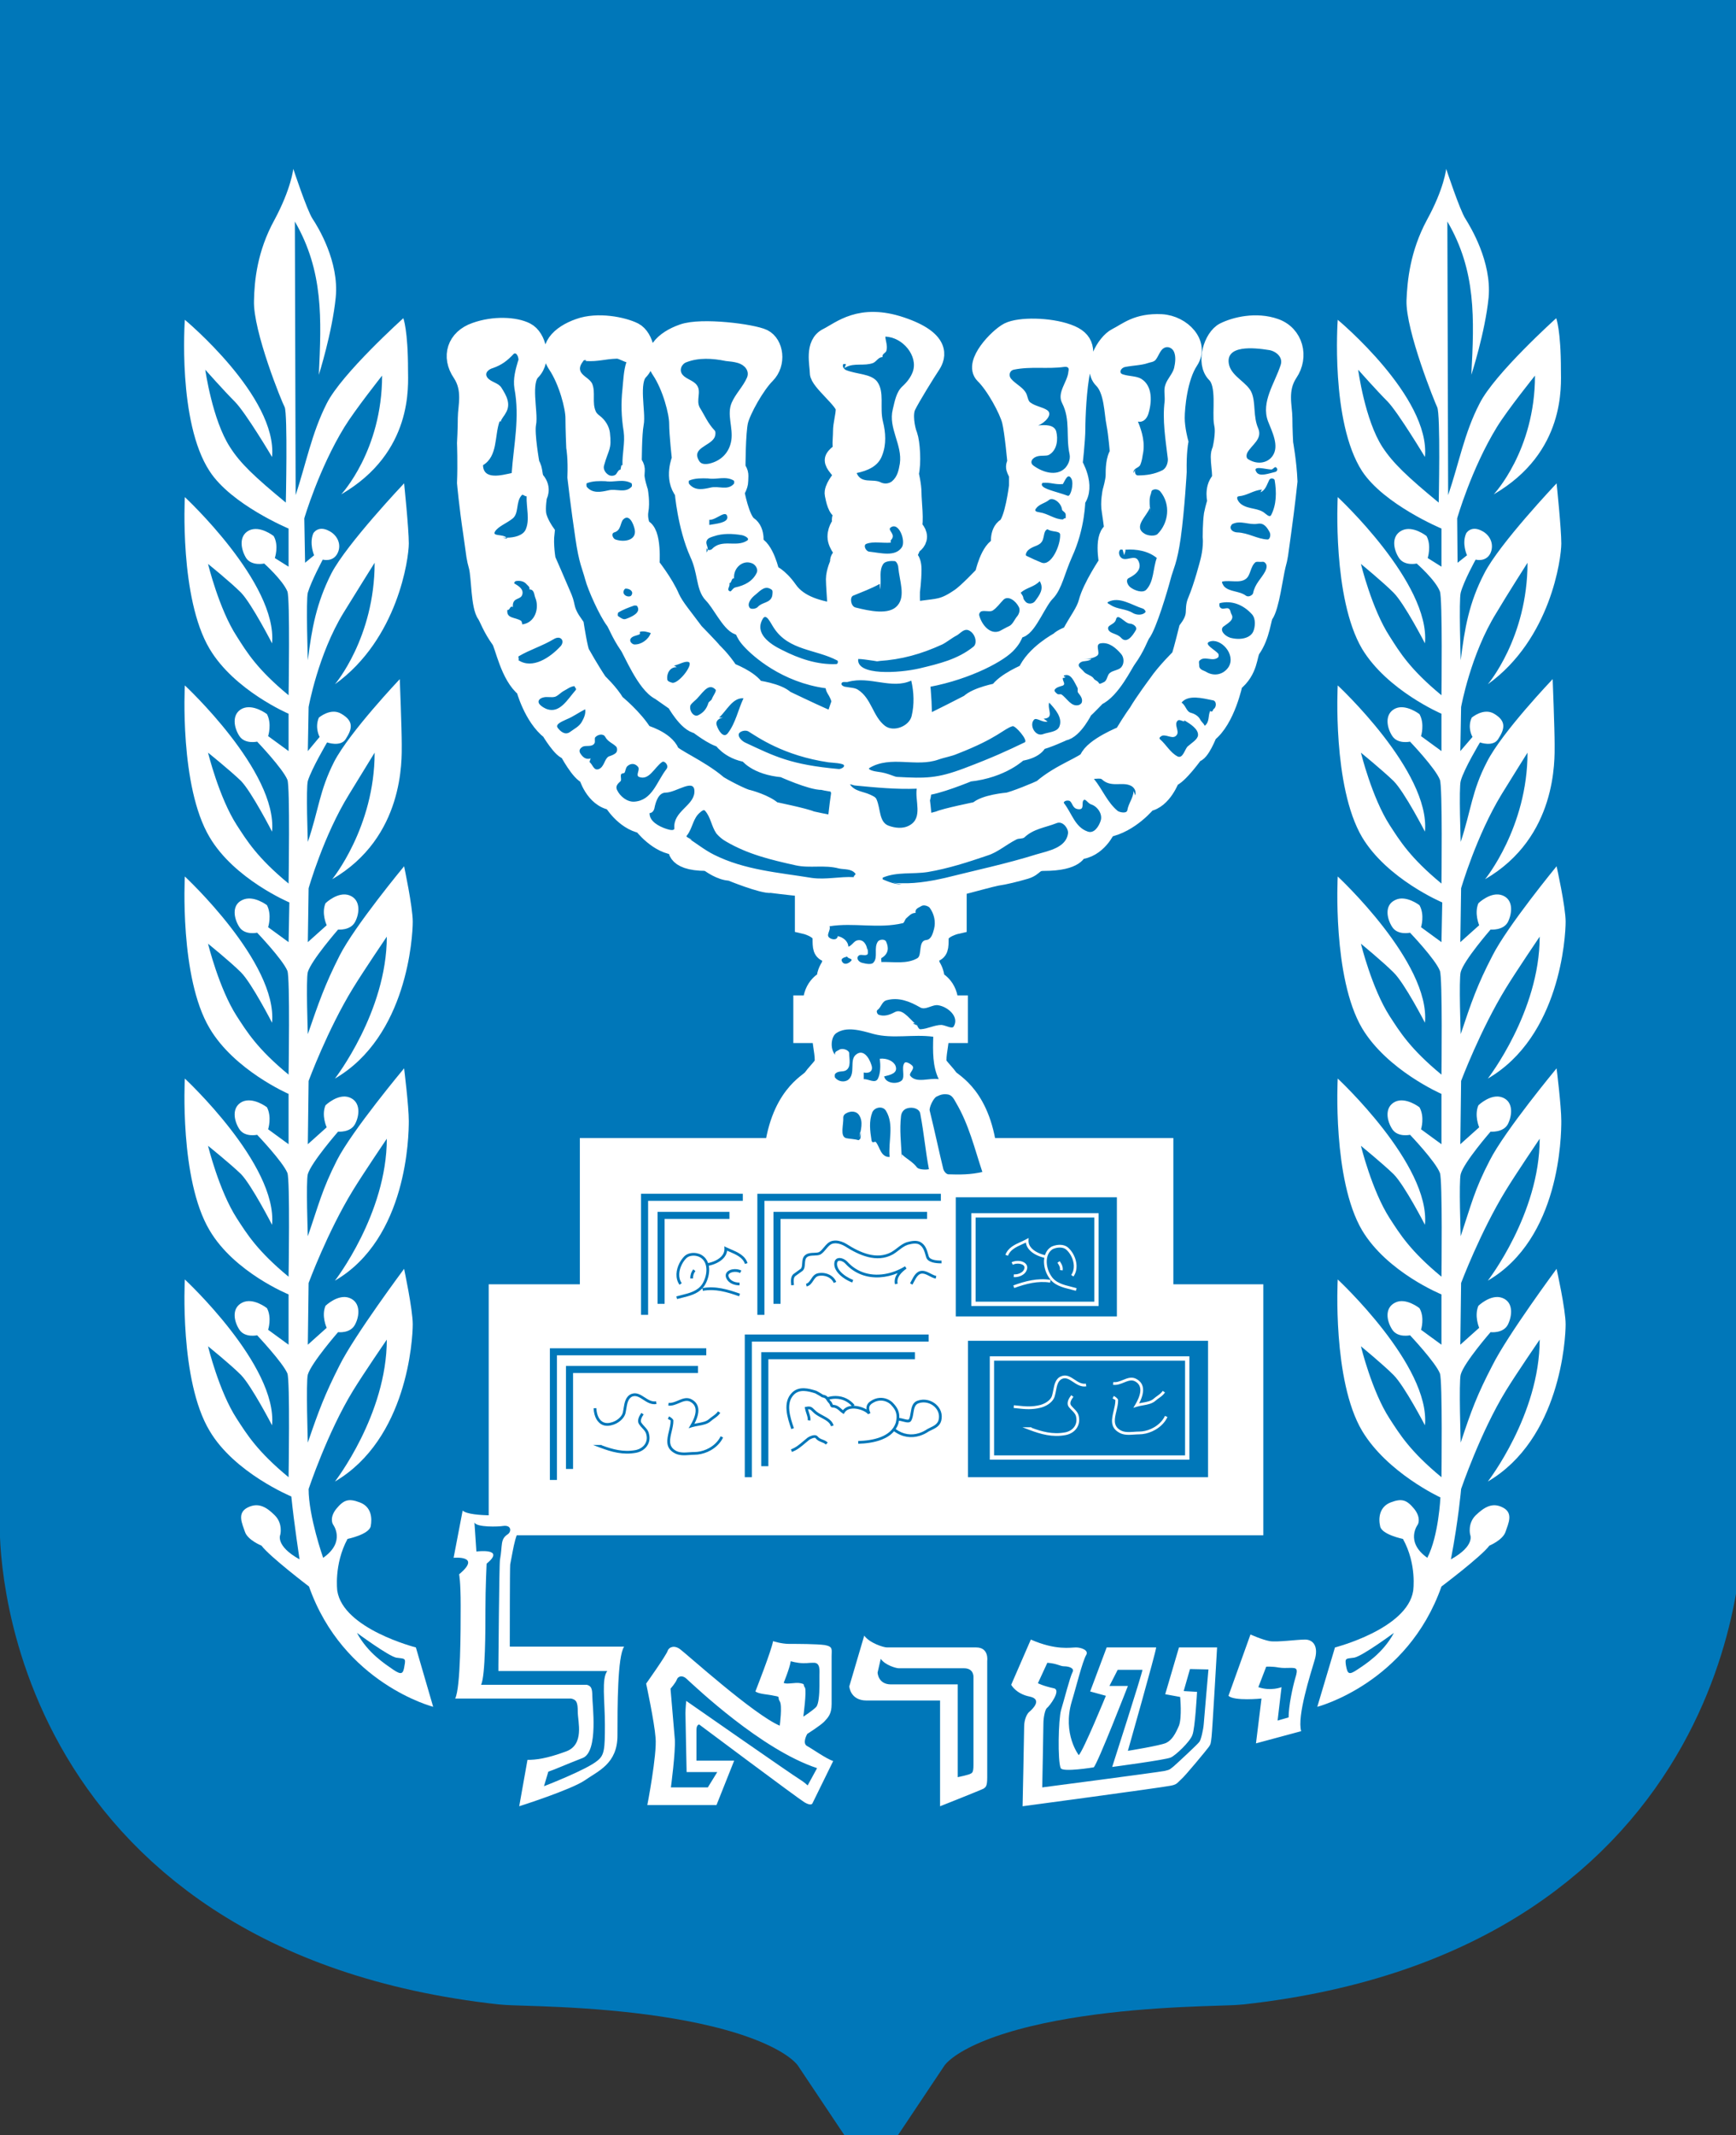 <?xml version="1.0" encoding="UTF-8" standalone="no"?>
<svg
   xmlns:dc="http://purl.org/dc/elements/1.1/"
   xmlns:cc="http://creativecommons.org/ns#"
   xmlns:rdf="http://www.w3.org/1999/02/22-rdf-syntax-ns#"
   xmlns:svg="http://www.w3.org/2000/svg"
   xmlns="http://www.w3.org/2000/svg"
   xmlns:sodipodi="http://sodipodi.sourceforge.net/DTD/sodipodi-0.dtd"
   xmlns:inkscape="http://www.inkscape.org/namespaces/inkscape"
   width="52.88"
   height="65"
   shape-rendering="geometricPrecision"
   text-rendering="geometricPrecision"
   image-rendering="optimizeQuality"
   clip-rule="evenodd"
   viewBox="0 0 982522.31 1207715"
   version="1.1"
   style="fill-rule:evenodd"
   id="svg2"
   inkscape:version="0.48.4 r9939"
   sodipodi:docname="Emblem_of_Israel.svg">
  <rect x="0" y="0" width="982522.31" height="1207715" fill="#333333" stroke="none"/>
  <defs
     id="defs40" />
  <sodipodi:namedview
     pagecolor="#ffffff"
     bordercolor="#666666"
     borderopacity="1"
     objecttolerance="10"
     gridtolerance="10"
     guidetolerance="10"
     inkscape:pageopacity="0"
     inkscape:pageshadow="2"
     inkscape:window-width="1081"
     inkscape:window-height="686"
     id="namedview38"
     showgrid="false"
     fit-margin-top="0"
     fit-margin-left="0"
     fit-margin-right="0"
     fit-margin-bottom="0"
     inkscape:zoom="3.5589067"
     inkscape:cx="82.756035"
     inkscape:cy="62.153558"
     inkscape:window-x="1942"
     inkscape:window-y="172"
     inkscape:window-maximized="0"
     inkscape:current-layer="svg2"
     borderlayer="false"
     inkscape:showpageshadow="true"
     showborder="true" />
  <g
     id="Layer_x0020_1"
     transform="matrix(0.056,0,0,0.056,34686.534,28714.879)">
    <path
       d="m 16106544,291084.44 0,14600110.56 c 0,0 83383,3482248 -4248584,3962690 -262058,27795 -2977970.9,-27794 -3672839.9,1012516 C 7490251.1,18826091 4774337.9,18881680 4512281,18853885 180313.12,18373443 263697.4,14891195 263697.4,14891195 l 0,-14600110.56 z"
       id="path8"
       style="fill:#ffffff;stroke:#0077b9;stroke-width:1770901.375;stroke-miterlimit:4;stroke-opacity:1;stroke-dasharray:none"
       sodipodi:nodetypes="cccccccc"
       inkscape:connector-curvature="0" />
    <path
       d="m 15781007,759622.69 0,13925034.31 c 0,0 79411,3319454 -4054020,3776087 -246180,27795 -2839010.4,-27794 -3502098,964858 -659128.8,-992652 -3251958.9,-937063 -3502111.8,-964858 C 593303.96,18004111 668756.91,14684657 668756.91,14684657 l 0,-13925034.31 15112208.09,0 z"
       id="path10"
       style="fill:#0077b9;stroke:none"
       inkscape:connector-curvature="0" />
    <g
       transform="matrix(1.404,0,0,1.404,-86432.361,-97536.849)"
       id="g9">
      <polygon
         points="3457000,9263120 3457000,10431300 8395640,10431300 8395640,9263120 7747900,9263120 7747900,8210910 4113230,8210910 4113230,9263120 "
         id="polygon12"
         style="fill:#ffffff;stroke:#ffffff;stroke-width:637524.375" />
      <polygon
         points="6500520,9175440 7660220,9175440 7660220,8318390 6500520,8318390 "
         id="polygon14"
         style="fill:#0077b9" />
      <polygon
         points="6588200,10332300 8316440,10332300 8316440,9350810 6588200,9350810 "
         id="polygon16"
         style="fill:#0077b9" />
    </g>
    <path
       d="m 9054717.1,8441462.9 0,382528.9 c 0,0 -182645.3,39712.9 -182645.3,138973.8 0,95288.3 0,135001.2 -67507.6,150877.9 0,0 -55589.5,39712.7 -11904,138973.8 0,0 39698.7,55589.6 39698.7,135001 0,0 138973.9,55589.6 138973.9,250152.9 l 95302.3,0 0,289865.7 -178686.6,0 c 0,0 -15876.7,27794.1 -15876.7,67492.9 0,43671.2 -39712.9,206481.2 -11918,250153.2 27794.7,39698 83384.2,95288 111179,135002 27794.8,43672 341482.5,170740 397072,802076 15876.7,150877 99261,190589 305728.3,246179 l -2866790.9,0 c 178672.5,-55590 369263.2,-95302 385139.9,-246179 55589.6,-631336 373250,-758404 397072.1,-802076 27794.7,-39714 83384.2,-95304 111178.9,-135002 27794.9,-43672 -11918,-206482 -11918,-250153.2 0,-39698.8 -15876.7,-67492.9 -15876.7,-67492.9 l -178686.6,0 0,-289865.7 95302.4,0 c 0,-194563.3 138973.8,-250152.9 138973.8,-250152.9 0,-79411.4 43671.5,-135001 43671.5,-135001 39712.7,-99261.1 -15876.8,-138973.8 -15876.8,-138973.8 -67507.6,-15876.7 -67507.6,-55589.6 -67507.6,-150877.9 0,-99260.9 -178672.6,-138973.8 -178672.6,-138973.8 l 0,-375173.1 c -193819.3,-19470.4 -333537.1,-37775.5 -333537.1,-37775.5 -83384.3,11917.9 -412948.7,-123083.1 -412948.7,-123083.1 -95288.3,0 -206467.4,-83384.4 -206467.4,-83384.4 l -35740.2,-15890.7 c -349413.7,0 -289851.5,-158823.2 -289851.5,-158823.2 -198536,-3972.6 -357359.2,-218385.3 -357359.2,-218385.3 -186618,-35740.1 -301769.8,-234262.1 -301769.8,-234262.1 -186617.9,-27794.8 -250152.8,-262071.1 -250152.8,-262071.1 -75438.8,-15876.6 -198535.9,-250138.7 -198535.9,-250138.7 -55589.6,7931.3 -178672.6,-198536 -178672.6,-198536 -178686.6,-138973.8 -254125.5,-428825.5 -254125.5,-428825.5 -158823.3,-123097.1 -214412.8,-440743.4 -250153,-488401.6 -91315.5,-127055.7 -119110.4,-218385.4 -142932.4,-254111.5 -63534.9,-83384.4 -55589.5,-373250 -83384.4,-484415 -27794.6,-103247.6 -19863.2,-79425.7 -55589.4,-329564.5 -43685.5,-289865.6 -63534.9,-516182.4 -63534.9,-516182.4 7945.4,-194563.2 0,-401044.6 0,-401044.6 0,0 7945.4,-142932.5 7945.4,-254111.5 0,-111179.1 55589.5,-289865.7 -55589.5,-456634.3 -111179.1,-162795.8 -55589.6,-345441 138973.8,-412934.7 186617.8,-67507.6 401030.7,-55589.5 508237,0 111179,55575.5 166768.5,281906.3 55589.5,393085.3 -111179,111179 -23822,424866.9 -47644.2,536031.9 -19863.4,99274.9 35726.1,408976.1 35726.1,408976.1 39712.9,55589.4 19863.5,123097.1 55589.6,166768.5 67507.5,79411.5 19863.5,150891.8 19863.5,150891.8 0,0 -19863.5,111179.1 -7945.5,190590.6 15876.8,83384.3 83384.4,178672.6 83384.4,178672.6 -15890.8,127069.8 11903.9,277947.7 11903.9,277947.7 0,0 103247.8,234262.1 166768.6,385153.9 39712.8,95288.4 7945.3,123083 119124.4,277947.7 0,0 39712.8,254111.4 59562.3,281906.2 0,0 95288.2,170741.2 178672.5,293838.3 0,0 111179.1,103233.8 174713.9,210440.2 0,0 186618,150877.7 281906.3,309714.9 0,0 218385.4,59548.2 270016.3,186618 19849.4,51616.9 293824.3,162795.9 480442.3,321619.1 27794.8,23822.1 262056.9,146905.2 309715,150877.8 0,0 178672.6,47658.2 250138.8,119124.5 0,0 329564.6,67507.5 385153.9,95288.3 0,0 163680.4,36989.4 262857,50634.1 5502.9,-129793 38912.9,-340485.8 38912.9,-340485.8 -9953,-13939.5 -18417.7,-45875.4 -25675.2,-88353.7 -106209.7,-12802.4 -160942.9,-26798.1 -160942.9,-26798.1 -107206.4,3972.8 -397057.9,-127055.7 -397057.9,-127055.7 -277947.6,-23822 -357359.3,-150877.8 -357359.3,-150877.8 -186618,-27794.8 -262070.8,-150891.9 -262070.8,-150891.9 -79411.7,-11904 -242207.6,-138973.8 -242207.6,-138973.8 -103233.7,-11904 -222358,-226330.8 -222358,-226330.8 -27794.9,-19849.3 -158823.2,-111165 -158823.2,-111165 -142946.5,-67507.5 -281906.3,-412948.6 -317646.5,-460606.8 -87356.9,-127055.8 -115151.6,-218385.5 -142946.5,-254111.6 -63534.9,-83384.3 -178672.5,-333537.2 -206467.3,-440743.5 -27794.8,-107206.4 -59562.2,-150891.8 -95302.3,-401030.6 -43671.4,-289865.7 -79411.6,-599566.7 -79411.6,-599566.7 7945.3,-194563.4 -11904.1,-305742.4 -11904.1,-305742.4 0,0 -7945.3,-182645.3 -7945.3,-293824.3 0,-111179.1 -67507.5,-373250 -178686.6,-540018.6 -111179.1,-162795.9 27794.7,-301769.6 222358,-369263.1 186618,-67507.7 440743.6,-15876.8 551922.6,39712.7 107206.5,55575.5 162795.8,281906.3 51616.9,393085.3 -107206.4,111179 -23822.1,424866.9 -47644.3,536031.9 -19849.3,99274.9 -19849.3,393099.3 -19849.3,393099.3 43671.5,55589.5 27794.8,71466.2 27794.8,127055.7 0,55589.6 35726,162795.9 35726,162795.9 0,0 19863.5,111179 3972.8,194563.3 -15876.8,99275.1 27794.7,178686.6 27794.7,178686.6 111179.1,27794.8 83384.2,373236.1 83384.2,373236.1 0,0 142946.6,178672.5 206467.4,329564.3 43685.4,95288.4 131042.4,194563.3 242221.5,345441.2 0,0 166754.5,170741.2 186618,198536 0,0 83384.3,75439 166768.5,202508.6 0,0 206467.4,75438.9 266029.7,178672.6 0,0 222358,27794.8 297796.9,103233.8 0,0 273975,131028.3 365290.6,170741.2 32455.2,16227.7 90641.8,35192.7 140546,48135.5 19737.2,-99569.8 57990.1,-172103 57990.1,-199027.4 0,-39698.7 -27794.9,-95288.3 -55589.6,-138959.8 -6134.6,-10247.5 -6190.7,-40807.7 -3172.6,-84549.4 -430467.8,-29872.3 -728966.7,-274424.2 -834629,-383988.8 -111178.9,-111179 -55589.4,-135001.1 -138973.8,-162795.8 -83384.2,-27794.8 -178672.5,-234276.2 -262056.8,-317660.6 -75452.9,-75438.8 -55589.5,-234262.1 -138973.8,-412934.6 -123097.1,-273974.9 -150891.9,-623402.8 -150891.9,-623402.8 -111179.1,-135001.1 -27794.7,-329564.4 -27794.7,-329564.4 0,0 -27794.8,-250138.8 -27794.8,-357345.2 0,-111179 -67493.5,-373249.9 -178672.6,-540018.5 -111179.1,-162795.9 27794.8,-301769.7 222358.1,-369263.3 186617.9,-67507.6 702800.3,0 810006.7,51617 111179,55589.4 138973.9,250152.8 27794.8,361331.7 -107206.4,107206.4 -246180.1,357359.2 -273975,468538.3 -27794.7,111179.1 -27794.7,480442.3 -27794.7,480442.3 39712.8,55589.5 27794.7,71466.2 27794.7,127055.8 0,51616.8 -39698.7,107206.3 -39698.7,107206.3 0,0 51616.8,289865.7 135001.1,345455.2 83384.3,55589.5 55589.6,194563.3 55589.6,194563.3 111165,27794.7 166754.5,289851.7 166754.5,289851.7 0,0 83384.3,27794.7 178686.5,162795.8 111179.1,162796 329564.5,210440.1 496333.1,234262.1 l 4197.2,687.9 c -10051,-165392.9 -20087.9,-288672.5 -20087.9,-342156.3 0,-71466.2 43685.4,-166768.6 43685.4,-166768.6 -15890.7,-55589.5 67493.5,-83384.3 67493.5,-83384.3 0,0 -95288.2,-95288.3 -95288.2,-178672.5 0,-83384.4 55589.6,-138973.9 55589.6,-138973.9 -43685.6,-55589.5 55589.3,-111178.9 0,-123097.1 -55589.6,-15876.7 -71480.3,-111178.9 -83384.4,-166768.5 -11918,-55589.6 67493.7,-150877.9 67493.7,-150877.9 0,0 43685.4,0 15890.7,-55589.5 -27794.9,-55589.5 -83384.4,-95302.2 -83384.4,-138973.8 0,-39712.9 95288.3,-95288.3 95288.3,-95288.3 -27794.6,-39712.8 -11903.9,-111179 -11903.9,-190590.6 0,-83384.3 27794.7,-154864.6 27794.7,-234276.2 0,-83384.2 -262070.9,-277947.6 -262070.9,-361331.9 0,-83384.3 -55589.5,-289851.6 83384.2,-357359.2 135001.3,-67493.5 329564.5,-250138.8 742513.3,-111165 412948.6,138959.8 357359.2,305728.4 305742.3,385139.9 -55589.5,83384.3 -210454.1,333537.1 -250152.9,416921.5 -39712.7,79411.6 -11918,234276.1 15876.8,301769.7 23822,67507.5 39712.7,273974.9 11918,385153.9 0,0 27794.7,111179.1 27794.7,194563.3 0,83384.4 27794.9,301769.7 0,345441.2 0,0 55589.6,39712.8 55589.6,95302.4 0,55589.6 -55589.6,83384.2 -55589.6,83384.2 l -55589.5,123083.1 c 0,0 55589.5,11918 55589.5,123097.1 0,111165 -15890.7,222344 -15890.7,222344 0,0 -2582.9,88044.9 5011.4,211956.2 43264.4,-9138.7 80675.1,-17112.2 106167.7,-21365.6 166768.6,-23822 222358.1,-11903.9 385154,-123083 75438.8,-47644.1 250152.8,-234262.1 250152.8,-234262.1 0,0 55589.5,-262070.8 166768.5,-289865.7 0,0 -27794.7,-138973.8 55589.6,-190590.6 79411.6,-55589.6 123083,-416921.4 123083,-416921.4 0,0 0,-39698.8 0,-95288.2 0,-55589.6 -55589.5,-83384.4 -15876.7,-138973.9 0,0 -27794.7,-313673.7 -55589.5,-424852.8 -27794.7,-111179.1 -162795.9,-361331.9 -273974.9,-468538.3 -111179,-111178.9 138973.8,-373249.9 246180.2,-428825.4 111179,-55589.5 408975.3,-51630.9 595593.8,15876.7 190591,67493.6 182645,178672.7 135001,369263.3 -39699,178686.6 -51616,484429 -51616,595608 0,107206.4 -27794,357345.3 -27794,357345.3 0,0 135000,218385.3 27794,357359.2 0,0 0,266043.5 -127056,540018.4 -79413,178672.5 -103234,321619.1 -178687.3,397058 -83383.7,83384.4 -178672.1,333537.2 -262056.5,361331.9 -83384.3,23822.1 -27794.8,51616.8 -135001.1,162795.9 -105255.2,105255.1 -456086.8,285275.3 -870537.6,347939.9 16620.8,150105.8 26124.3,309181.5 23064.1,468636.5 21814.6,-1951.3 43166.1,-6387.2 65261.6,-14515.1 55589.5,-19849.4 408976,-202494.7 408976,-202494.7 75438.9,-75438.8 293824.3,-115151.7 293824.3,-115151.7 63520.8,-103233.6 285879,-194563.2 285879,-194563.2 79411.2,-190590.8 329563.5,-321619.1 329563.5,-321619.1 19864,-27794.8 115152,-63535 115152,-63535 79412,-150877.8 146919,-226316.7 174714,-329564.4 39699,-154850.6 206468,-401030.7 206468,-401030.7 0,0 -55590,-289851.7 55589,-317646.4 0,0 -11918,-107206.3 -27794,-206481.4 -15878,-83384.3 7945,-194563.3 7945,-194563.3 0,0 31767,-107206.3 31767,-162795.9 0,-55589.5 0,-166768.5 43672,-222344 0,0 -15876,-198536.1 -35740,-297811 -23823,-111165 -19850,-341468.5 -131029,-452647.5 -111179,-111179.2 27796,-365304.6 138975,-420894.2 111177,-55575.5 206466,-150877.8 452646,-138959.7 206482,11904 389128,206467.3 277949,373235.8 -111179,166768.7 -138975,468538.3 -138975,579717.4 0,111179 35740,242207.5 35740,242207.5 0,0 -19849,107206.2 -15876,301769.6 0,0 -19864,365290.6 -59562,655156.3 -35741,250138.8 -71480,293824.2 -99276,401030.6 -27794,107206.3 -142931,496333.1 -206466,575744.6 -23823,35726.1 -51617,131028.5 -142947,258084.2 -35740,47658.2 -158823,309715 -305742,377222.7 0,0 -107207,111164.9 -135002,135001 0,0 -99261,202494.8 -202494,218385.5 0,0 -178687.3,83370.1 -254125.5,95288.3 0,0 -7945.5,83384.3 -194563.7,111178.9 0,0 -166768.6,170741.4 -508237.1,206467.5 0,0 -345441,142946.4 -456620.1,138973.8 l -13658.8,-631.8 c -547.3,63773.6 -5039.5,113383 -18108.6,131660.3 0,0 17771.8,139605.4 24902.9,258491.1 79706.5,-16466.2 165687.7,-40105.7 165687.7,-40105.7 55589.5,-27780.8 389126.6,-95288.3 389126.6,-95288.3 67493.6,-71466.3 301755.6,-91329.8 301755.6,-91329.8 47658.3,-3972.7 325606.3,-115137.7 353387,-135001 182659,-158823.3 444716,-242207.6 468537,-297797.1 47660,-123083 349415,-242207.4 349415,-242207.4 95302,-158823.2 146919,-226330.9 146919,-226330.9 59562,-103233.6 198535,-289851.5 198535,-289851.5 83386,-123083.2 234263,-270002.2 234263,-270002.2 27795,-87357 75439,-281920.4 75439,-281920.4 111179,-150877.8 47658,-194563.4 91329,-289851.5 63536,-150892 123098,-385154.1 123098,-385154.1 0,0 39699,-138973.7 27794,-262056.8 0,0 0,-138973.9 11905,-222358.2 15890,-79411.5 35740,-135001 35740,-135001 0,0 -35740,-127069.9 35740,-206481.4 35726,-43671.4 -27795,-250153 11904,-305728.4 0,0 43672,-170741.3 19849,-270016.2 -23822,-111165 35740,-397058 -75439,-508237.1 -111180,-111179 -27794,-365304.6 83385,-420880.1 111178,-55589.5 321618,-107220.4 512209,-39712.7 190591,67493.5 246180,289851.6 135001,452647.4 -111179,166768.6 -55589,345455.2 -55589,456634.3 0,111179 7944,254111.5 7944,254111.5 0,0 35741,194563.3 43672,385153.9 0,0 -23821,230303.5 -63520,516182.4 -35740,250152.9 -27795,230303.4 -55590,333537.3 -27794,111178.9 -63535,412948.5 -123097,496332.9 -23821,27794.7 -31753,210440 -131028,349413.8 -35740,51616.8 -19849,214412.7 -178673,337509.8 0,0 -75452,373236 -258098,512209.8 0,0 -79411,206467.3 -135001,198536 0,0 -166768,234262.1 -242207,250138.8 0,0 -79412,222358.1 -234262,246180.1 0,0 -174715,218385.5 -412950,262070.9 0,0 -91329,214412.7 -289866,222358.2 0,0 -7931,115137.6 -345440,115137.6 -103233.8,0 -91330.3,55589.5 -186618.3,83384.4 -95302.3,27794.6 -206481.4,55589.4 -289851.6,67507.5 -62046.9,11819.7 -260344.2,67577.7 -397072,101886 z"
       id="path18"
       style="fill:#ffffff;stroke:#ffffff;stroke-width:191773.156"
       inkscape:connector-curvature="0" />
    <g
       id="_24599736"
       transform="matrix(1.404,0,0,1.404,-86432.361,-97536.849)">
      <path
         id="_46086368"
         d="m 1742910,1297940 c 206750,357630 191540,699420 172540,1103140 0,0 96170,-302660 121630,-557230 25450,-257390 -127290,-506310 -166890,-565710 -39600,-59390 -138600,-359220 -138600,-359220 0,0 -14140,141430 -135770,367710 -124450,226280 -144250,438420 -147080,579850 -8490,217800 203650,738250 220620,766540 22630,48080 8490,687330 8490,687330 -226280,-186680 -328110,-282850 -401650,-398820 -127290,-195170 -178200,-557220 -178200,-557220 0,0 132940,149910 212140,229110 79200,79200 268710,398820 268710,398820 39600,-432770 -627940,-987160 -627940,-987160 0,0 -53740,735420 178200,1088990 155570,240430 568540,412970 568540,412970 l 0,274370 -99000,-62230 c 0,0 31120,-90520 -8480,-158400 0,0 -99000,-79200 -178200,-39600 -76370,39600 -56570,138600 -19800,198000 39600,59400 130110,39600 130110,39600 0,0 132940,118800 166880,200820 19800,48090 8490,746740 8490,746740 -226280,-186680 -299830,-308310 -373370,-424280 -127280,-195170 -206480,-520450 -206480,-520450 0,0 158400,127280 237600,206480 76370,79200 223450,364880 223450,364880 39600,-432770 -627940,-1052220 -627940,-1052220 0,0 -39590,726940 178200,1091820 178200,299830 568540,466710 568540,466710 l 0,268710 -147080,-107480 c 0,0 28280,-87690 -8490,-158400 0,0 -99000,-76370 -178200,-39600 -79200,39600 -59400,138600 -19800,198000 39600,59400 127290,39600 127290,39600 0,0 183850,192340 217790,274370 19800,48080 8490,746730 8490,746730 -226280,-186680 -299830,-308310 -373370,-421450 -127280,-198000 -206480,-520450 -206480,-520450 0,0 158400,127280 237600,203650 76370,79200 223450,364880 223450,364880 39600,-432760 -627940,-1052210 -627940,-1052210 0,0 -39590,726930 178200,1091810 178200,302660 574200,469540 574200,469540 l -5660,285680 -147080,-107480 c 0,0 28280,-87680 -8490,-158400 0,0 -99000,-76370 -178200,-36770 -79200,36770 -59400,135770 -19800,195170 39600,59400 127290,39600 127290,39600 0,0 183850,192340 217790,274370 19800,48080 8490,746730 8490,746730 -226280,-186680 -299830,-308310 -373370,-421450 -127280,-198000 -206480,-520450 -206480,-520450 0,0 158400,127280 237600,206480 76370,76370 223450,362060 223450,362060 39600,-432770 -627940,-1052220 -627940,-1052220 0,0 -39590,726930 178200,1091820 178200,302650 568540,472360 568540,472360 l 0,362060 -147080,-107490 c 0,0 28280,-87680 -8490,-158400 0,0 -99000,-76370 -178200,-39600 -79200,39600 -59400,138600 -19800,198000 39600,59400 127290,39600 127290,39600 0,0 183850,192340 217790,274370 19800,48090 8490,746740 8490,746740 -226280,-186690 -299830,-308320 -373370,-421460 -127280,-198000 -206480,-520450 -206480,-520450 0,0 158400,127290 237600,203660 76370,79190 223450,364880 223450,364880 39600,-432770 -627940,-1052220 -627940,-1052220 0,0 -39590,726940 178200,1091820 178200,302650 568540,461050 568540,461050 l 0,362050 -147080,-107480 c 0,0 28280,-87690 -8490,-155570 0,0 -99000,-79200 -178200,-39600 -79200,39600 -59400,135770 -19800,195170 39600,59400 127290,39600 127290,39600 0,0 183850,195170 217790,274370 19800,50910 8490,746730 8490,746730 -226280,-186680 -299830,-308310 -373370,-421450 -127280,-195170 -206480,-520450 -206480,-520450 0,0 158400,127280 237600,206480 76370,79200 223450,362060 223450,362060 39600,-429940 -627940,-1049390 -627940,-1049390 0,0 -39590,726930 178200,1088980 178200,302660 588340,472370 588340,472370 19800,195170 59400,452570 59400,452570 -178200,-99000 -138600,-178200 -138600,-178200 0,0 19800,-79200 -39600,-138600 -56570,-56570 -115970,-96170 -195170,-56570 -79200,39600 -39600,115970 -19800,175370 19800,59400 118800,99000 118800,99000 59400,79200 342250,294170 342250,294170 246090,698650 893820,865530 893820,865530 l -124450,-427110 c 0,0 -523280,-132940 -565710,-407310 0,0 -25460,-189510 73540,-373370 0,0 152740,-31110 166890,-90510 11310,-59400 5650,-141430 -79200,-172540 -82030,-31110 -115970,-16970 -169720,48080 -50910,65060 -22620,110320 -22620,110320 0,0 96170,124450 -70720,240420 0,0 -104650,-296990 -104650,-494990 0,0 135770,-407310 319620,-707140 76370,-124450 243260,-367710 243260,-367710 0,540250 -373370,1021110 -373370,1021110 520450,-305490 560050,-1021110 560050,-1131420 0,-107490 -62230,-398830 -62230,-398830 0,0 -356390,478030 -463880,693000 -107480,212140 -149910,325280 -229110,557220 0,0 -14140,-438420 0,-489340 25460,-84850 217800,-305480 217800,-305480 0,0 87680,11310 121620,-53740 33950,-62230 42430,-161230 -39600,-192340 -82020,-31120 -172540,56570 -172540,56570 -31110,73540 8490,158400 8490,158400 l -135770,121620 5660,-444080 c 0,0 135770,-367710 319620,-667530 76370,-124460 243260,-370540 243260,-370540 0,540250 -373370,1021100 -373370,1021100 520450,-302650 531760,-1040900 531760,-1148390 0,-107480 -33940,-379020 -33940,-379020 0,0 -376190,449740 -483680,661880 -107480,212140 -130110,316790 -209310,545910 0,0 -14140,-396000 0,-446910 25460,-84860 217800,-305490 217800,-305490 0,0 87680,8490 121620,-53740 33950,-62230 42430,-161230 -39600,-192340 -82020,-31110 -172540,56570 -172540,56570 -31110,73540 8490,158400 8490,158400 l -135770,121630 5660,-455400 c 0,0 135770,-367710 319620,-667540 76370,-124450 243260,-370530 243260,-370530 0,540250 -373370,1021100 -373370,1021100 520450,-302650 560050,-1021100 560050,-1128590 0,-107480 -62230,-398820 -62230,-398820 0,0 -356390,429930 -463880,642080 -107480,212140 -149910,336590 -229110,565700 0,0 -14140,-395990 0,-446910 25460,-84850 217800,-305480 217800,-305480 0,0 87680,8490 121620,-53740 33950,-62230 42430,-161230 -39600,-192340 -82020,-31120 -172540,56570 -172540,56570 -31110,73540 8490,158400 8490,158400 l -135770,121620 5660,-387510 c 0,0 107480,-379020 291340,-676020 76370,-124450 183850,-299820 183850,-299820 0,537420 -305480,910790 -305480,910790 520450,-302660 500650,-862710 500650,-970190 0,-110320 -14140,-469540 -14140,-469540 0,0 -362060,381850 -472370,593990 -107480,212140 -110310,345090 -189510,577030 0,0 -14140,-387510 0,-438430 25460,-84850 138600,-277200 138600,-277200 0,0 96170,33950 132940,-22620 48080,-73550 62230,-130120 -31120,-183860 -76370,-45260 -161220,28290 -161220,28290 -31120,73540 5660,138600 5660,138600 l -84860,101820 5660,-316790 c 0,0 67880,-379030 251740,-678850 76370,-124460 223450,-359230 223450,-359230 0,540250 -285680,874020 -285680,874020 452570,-325280 531760,-905130 531760,-1012620 0,-107480 -33940,-432770 -33940,-432770 0,0 -412970,435600 -523280,647740 -107480,212140 -141430,396000 -169710,625110 0,0 -14140,-435600 0,-486510 25460,-84860 107480,-237600 107480,-237600 0,0 70720,19800 104660,-42430 33940,-62220 2830,-132940 -59400,-164050 -79200,-42430 -113140,16970 -113140,16970 -31120,73540 5660,158400 5660,158400 l -65060,53740 -5660,-319630 c 0,0 104660,-356390 288510,-656220 76370,-124450 271540,-370540 271540,-370540 0,540260 -294170,854220 -294170,854220 520460,-302650 480860,-786330 480860,-893820 0,-288510 -33950,-373360 -33950,-373360 0,0 -444080,398820 -551560,613790 -107490,212140 -147090,427110 -223460,659050 -1880,-656220 -3760,-1312440 -5650,-1968670 z"
         style="fill:#ffffff"
         inkscape:connector-curvature="0" />
      <path
         id="_24599776"
         d="m 2189820,11452400 c 0,0 226280,166880 282850,178190 59400,8490 70710,0 59400,56580 -8490,59390 -19800,70710 -79200,31110 -56570,-39600 -183850,-118800 -263050,-265880 z"
         style="fill:#0077b9"
         inkscape:connector-curvature="0" />
    </g>
    <g
       id="_24600528"
       transform="matrix(1.404,0,0,1.404,-86432.361,-97536.849)">
      <path
         id="_24598960"
         d="m 10138080,10417170 c 0,0 -18726,221506 -73550,506310 178200,-99000 138600,-178200 138600,-178200 0,0 -19800,-79200 39600,-138600 59400,-56570 118800,-96170 195170,-56570 79200,39600 39600,115970 19800,175370 -19800,59400 -115970,99000 -115970,99000 -59400,79200 -345080,294170 -345080,294170 -246090,698650 -893820,865530 -893820,865530 l 127280,-427110 c 0,0 520450,-132940 562880,-407310 0,0 28290,-189510 -73540,-373370 0,0 -152740,-31110 -164060,-90510 -14140,-59400 -5650,-141430 76370,-172540 82030,-31110 115970,-16970 169720,48080 50910,65060 25450,110320 25450,110320 0,0 -96170,124450 67890,240420 81816.3,-158176 94215.4,-434396 94215.4,-434396 0,0 -382725.4,-176564 -563755.4,-479224 -214970,-362050 -175370,-1088980 -175370,-1088980 0,0 667540,619450 627940,1049390 0,0 -147080,-282860 -226280,-362060 -79200,-79200 -234770,-206480 -234770,-206480 0,0 79200,325280 206480,520450 73540,113140 147090,234770 373370,421450 0,0 8480,-695820 -11310,-746730 -31120,-79200 -214970,-274370 -214970,-274370 0,0 -87690,19800 -127290,-39600 -39600,-59400 -59400,-155570 19800,-195170 76370,-39600 175370,39600 175370,39600 39600,67880 11310,155570 11310,155570 l 147090,107480 0,-362050 c 0,0 -390340,-158400 -571370,-461050 -214970,-364880 -175370,-1091820 -175370,-1091820 0,0 667540,619450 627940,1052220 0,0 -147080,-285690 -226280,-364880 -79200,-76370 -234770,-203660 -234770,-203660 0,0 79200,322450 206480,520450 73540,113140 147090,234770 373370,421460 0,0 8480,-698650 -11310,-746740 -31120,-82030 -214970,-274370 -214970,-274370 0,0 -87690,19800 -127290,-39600 -39600,-59400 -59400,-158400 19800,-198000 76370,-36770 175370,39600 175370,39600 39600,70720 11310,158400 11310,158400 l 147090,107490 0,-362060 c 0,0 -390340,-169710 -571370,-472360 -214970,-364890 -175370,-1091820 -175370,-1091820 0,0 667540,619450 627940,1052220 0,0 -147080,-285690 -226280,-362060 -79200,-79200 -234770,-206480 -234770,-206480 0,0 79200,322450 206480,520450 73540,113140 147090,234770 373370,421450 0,0 8480,-698650 -11310,-746730 -31120,-82030 -214970,-274370 -214970,-274370 0,0 -87690,19800 -127290,-39600 -39600,-59400 -59400,-158400 19800,-195170 76370,-39600 175370,36770 175370,36770 39600,70720 11310,158400 11310,158400 l 147090,107480 5660,-285680 c 0,0 -396000,-166880 -577030,-469540 -214970,-364880 -175370,-1091810 -175370,-1091810 0,0 667540,619450 627940,1052210 0,0 -147080,-285680 -226280,-364880 -79200,-76370 -234770,-203650 -234770,-203650 0,0 79200,322450 206480,520450 73540,113140 147090,234770 373370,421450 0,0 8480,-698650 -11310,-746730 -31120,-82030 -214970,-274370 -214970,-274370 0,0 -87690,19800 -127290,-39600 -39600,-59400 -59400,-158400 19800,-198000 76370,-36770 175370,39600 175370,39600 39600,70710 11310,158400 11310,158400 l 147090,107480 0,-268710 c 0,0 -390340,-166880 -571370,-466710 -214970,-364880 -175370,-1091820 -175370,-1091820 0,0 667540,619450 627940,1052220 0,0 -147080,-285680 -226280,-364880 -79200,-79200 -234770,-206480 -234770,-206480 0,0 79200,325280 206480,520450 73540,115970 147090,237600 373370,424280 0,0 8480,-698650 -11310,-746740 -31120,-82020 -166890,-200820 -166890,-200820 0,0 -87680,19800 -127280,-39600 -39600,-59400 -59400,-158400 19800,-198000 79200,-39600 178190,39600 178190,39600 36780,67880 8490,158400 8490,158400 l 99000,62230 0,-274370 c 0,0 -412970,-172540 -571370,-412970 -229110,-353570 -175370,-1088990 -175370,-1088990 0,0 667540,554390 627940,987160 0,0 -192340,-319620 -268710,-398820 -79200,-79200 -212140,-229110 -212140,-229110 0,0 48080,362050 175370,557220 76370,115970 178200,212140 404480,398820 0,0 14140,-639250 -11310,-687330 -14150,-28290 -226290,-548740 -220630,-766540 5660,-141430 25460,-353570 147080,-579850 124460,-226280 138600,-367710 138600,-367710 0,0 99000,299830 138600,359220 36770,59400 189510,308320 166880,565710 -25450,254570 -124450,557230 -124450,557230 21320,-402830 35830,-747500 -172540,-1103140 l 0,0 c 1890,656230 3770,1312450 5650,1968670 79200,-231940 115970,-446910 226290,-659050 107480,-214970 551560,-613790 551560,-613790 0,0 33950,84850 33950,373360 0,107490 36770,591170 -483680,893820 0,0 296990,-313960 296990,-854220 0,0 -198000,246090 -274370,370540 -183850,299830 -285680,656220 -285680,656220 l 2830,319630 67880,-53740 c 0,0 -39600,-84860 -5650,-158400 0,0 33940,-59400 113140,-16970 62230,31110 90510,101830 59400,164050 -33940,62230 -104660,42430 -104660,42430 0,0 -84850,152740 -107480,237600 -14140,50910 0,486510 0,486510 28280,-229110 59400,-412970 169710,-625110 107490,-212140 520450,-647740 520450,-647740 0,0 33940,325290 33940,432770 0,107490 -76370,687340 -528930,1012620 0,0 285680,-333770 285680,-874020 0,0 -149910,234770 -223450,359230 -186690,299820 -254570,678850 -254570,678850 l -5660,316790 87680,-101820 c 0,0 -39600,-65060 -5650,-138600 0,0 84850,-73550 161220,-28290 90520,53740 76370,110310 28290,183860 -36770,56570 -130110,22620 -130110,22620 0,0 -115970,192350 -138600,277200 -14140,50920 0,438430 0,438430 76370,-231940 79200,-364890 189510,-577030 107480,-212140 472370,-593990 472370,-593990 0,0 14140,359220 14140,469540 0,107480 19800,667530 -500650,970190 0,0 305480,-373370 305480,-910790 0,0 -110310,175370 -186680,299820 -181030,297000 -291340,676020 -291340,676020 l -5660,387510 135770,-121620 c 0,0 -36770,-84860 -5660,-158400 0,0 90520,-87690 172540,-56570 82030,31110 70720,130110 39600,192340 -33940,62230 -124450,53740 -124450,53740 0,0 -192340,220630 -214970,305480 -14140,50920 0,446910 0,446910 76370,-229110 118800,-353560 229110,-565700 107480,-212150 461050,-642080 461050,-642080 0,0 65060,291340 65060,398820 0,107490 -39600,825940 -560050,1128590 0,0 373370,-480850 373370,-1021100 0,0 -166890,246080 -243260,370530 -183850,299830 -322450,667540 -322450,667540 l -5660,455400 135770,-121630 c 0,0 -36770,-84860 -5660,-158400 0,0 90520,-87680 172540,-56570 82030,31110 70720,130110 39600,192340 -33940,62230 -124450,53740 -124450,53740 0,0 -192340,220630 -214970,305490 -14140,50910 0,446910 0,446910 76370,-229120 99000,-333770 209310,-545910 107480,-212140 480850,-661880 480850,-661880 0,0 33940,271540 33940,379020 0,107490 -8480,845740 -528930,1148390 0,0 373370,-480850 373370,-1021100 0,0 -166890,246080 -243260,370540 -183850,299820 -322450,667530 -322450,667530 l -5660,444080 135770,-121620 c 0,0 -36770,-84860 -5660,-158400 0,0 90520,-87690 172540,-56570 82030,31110 70720,130110 39600,192340 -33940,65050 -124450,53740 -124450,53740 0,0 -192340,220630 -214970,305480 -14140,50920 0,489340 0,489340 76370,-231940 118800,-345080 229110,-557220 107480,-214970 461050,-693000 461050,-693000 0,0 65060,291340 65060,398830 0,110310 -39600,825930 -560050,1131420 0,0 373370,-480860 373370,-1021110 0,0 -166890,243260 -243260,367710 -183850,299830 -322450,707140 -322450,707140 z"
         sodipodi:nodetypes="cccccscccccccscccccccscccccsccccccccccccccsccccccccccccccsccccccccccccccsccccccccscccccsscccccccccccccccccccccccsccccccccccccccscccccccsccccccscccccccsccccccscccccccsccccccscccccccsccccccscccc"
         style="fill:#ffffff"
         inkscape:connector-curvature="0" />
      <path
         id="_25242176"
         d="m 9654340,11452400 c 0,0 -226280,166880 -285680,178190 -59400,8490 -67890,0 -59400,56580 11310,59390 19800,70710 79200,31110 59400,-39600 186680,-118800 265880,-265880 z"
         style="fill:#0077b9"
         inkscape:connector-curvature="0" />
    </g>
    <g
       id="_25243192"
       transform="matrix(1.404,0,0,1.404,-86432.361,-97536.849)">
      <path
         id="_24600336"
         d="m 5841470,11472200 -107490,364880 c 0,0 5660,101830 124460,101830 115970,0 528940,0 528940,0 l 0,760870 c 0,0 299820,-118790 313960,-127280 14150,-11310 25460,-14140 25460,-79200 0,-62230 0,-840080 0,-840080 0,0 14140,-96170 -79200,-96170 -93340,0 -619450,0 -642080,0 -25460,0 -124450,-31110 -164050,-84850 z m 1199300,28280 -141430,325280 c 0,0 33940,65060 132940,84860 96170,19800 16970,93340 0,107480 -19800,14150 -39600,59400 -39600,107490 0,48080 -11310,574190 -11310,574190 0,0 989990,-132940 1060700,-147080 50920,-8490 50920,-19800 79200,-45260 28290,-22630 186690,-214970 200830,-234770 14140,-19800 14140,-25450 19800,-73540 5660,-48080 39600,-642080 39600,-642080 l -274370,0 -99000,336600 107490,19800 c 0,0 14140,147080 -8490,206480 -25460,59400 -50910,104660 -93340,124460 -45260,19800 -274370,56570 -274370,56570 0,0 200830,-707140 203650,-743910 l -356390,0 -118800,316800 113140,31110 c 0,0 -161230,393170 -195170,427110 0,0 -118800,-152740 -50910,-384680 28280,-90510 76370,-288510 104650,-336600 19800,-33940 -36770,-53740 -73540,-53740 -39600,0 -144250,22630 -325280,-56570 z m 1581150,-36770 c 0,0 79200,36770 138600,48090 56570,8480 195170,-11320 254570,-11320 59400,0 99000,50920 67890,149910 -28290,96170 -127290,401660 -96170,509140 l -325290,87690 39600,-322460 c 0,0 -197990,19800 -237590,-19800 l 158390,-441250 z m -3716700,907960 -127290,319630 -497820,0 c 0,0 70710,-364880 59400,-483680 -8490,-115970 -67890,-390340 -67890,-390340 0,0 147090,-206490 155570,-237600 11320,-28280 50920,-39600 90520,-8480 39600,28280 528940,469530 715620,548730 0,0 19800,-147080 0,-175370 -19800,-31110 11310,-31110 -39600,-39600 -48090,-11310 -107480,-11310 -135770,-31110 0,0 115970,-294170 127280,-362050 0,0 59400,19800 115970,19800 59400,0 198000,0 257400,8480 59400,11320 48090,31120 48090,79200 0,48090 0,305480 0,345080 0,73540 -25460,96170 -53750,127290 -28280,28280 -121620,87680 -121620,87680 0,0 -39600,67890 0,87690 36770,19800 135770,90510 186680,107480 l -149910,305480 c 0,0 -8490,19800 -56570,-8480 -50920,-31120 -758050,-560050 -758050,-560050 0,0 -19800,0 -19800,39600 0,39600 0,220620 0,220620 l 271540,0 z m -1954530,-1798950 -65050,339420 c 0,0 206480,-19800 39600,118800 0,0 11310,48090 11310,226290 0,175370 0,588330 -39600,667530 l 834420,0 c 39600,8490 48090,28290 48090,96170 0,70720 50910,237600 -87690,285690 -138600,50910 -214970,59400 -274370,59400 l -59390,333760 c 0,0 373360,-118790 472360,-186680 96170,-67880 234770,-118800 234770,-322450 0,-206490 0,-571370 48090,-639250 l -823110,0 0,-50920 c 0,0 0,-514790 2830,-540250 25460,-124460 36770,-248910 104650,-294170 28290,-19800 33950,-76370 -39590,-67880 -39600,5650 -347920,25450 -407320,-25460 z"
         style="fill:#ffffff"
         inkscape:connector-curvature="0" />
      <path
         id="_25243232"
         d="m 3035550,10657600 14140,209310 c 0,0 214970,-28290 73550,87680 0,0 -8490,175370 -8490,325290 0,149910 0,478020 -31110,545900 l 760870,0 c 31120,8490 39600,25460 39600,82030 0,59400 45260,396000 -67880,444080 -124460,48090 -198000,82030 -248910,99000 l -31120,104660 c 0,0 308310,-118800 384690,-183860 50910,-39600 53740,-84850 53740,-257390 0,-175370 -25460,-330940 16970,-387520 l -783510,0 0,-42420 c 0,0 5660,-735420 11320,-758050 19800,-107490 0,-147090 56570,-183860 25450,-16970 28280,-67880 -33950,-59400 -31110,5660 -192340,11320 -206480,-25450 z m 2466490,1767840 -67880,124450 c 0,0 -22630,-22630 -59400,-45260 -39600,-22620 -814620,-562880 -814620,-562880 0,0 -5660,56580 -5660,87690 0,31110 8480,424280 8480,424280 l 220630,0 -67880,110310 -265890,0 c 0,0 33950,-254560 28290,-345080 -8490,-101830 -31120,-364880 -31120,-364880 0,0 36780,-42430 45260,-65060 8490,-25450 39600,-33940 67890,-8480 65050,59400 540250,511960 941900,644910 z m 458230,-786340 -22630,99000 c 0,0 2830,84860 96170,84860 96170,0 480850,0 480850,0 l 0,667530 c 0,0 82030,-16970 93340,-25460 11320,-5650 19800,-11310 19800,-62220 0,-50920 0,-630770 0,-630770 0,0 5660,-65050 -67880,-65050 -76370,0 -452570,0 -469540,0 -19800,0 -99000,-22630 -130110,-67890 z m 2774800,56570 c 0,0 45250,-2830 87680,5660 39600,5660 48090,2830 87690,2830 42420,0 56570,2830 33940,73540 -19800,67880 -48090,200830 -48090,282850 l -79200,22630 28290,-240420 c 0,0 -76370,31110 -166880,0 l 56570,-147090 z m -3332030,359230 c 0,0 25460,-186690 11320,-209320 -16980,-22620 5650,-22620 -31120,-31110 -39600,-8490 -99000,11310 -121630,-2830 0,0 42430,-101830 50920,-155570 0,0 45260,14140 90510,14140 45260,0 31120,-2820 76370,-2820 48090,0 39600,59390 39600,96170 0,39600 0,39600 0,70710 0,59400 -5650,130110 -22630,149910 -22620,25460 -93340,70720 -93340,70720 z m 1756530,-387510 -67890,147080 c 0,0 36770,19800 115970,36770 53750,14140 -33940,130110 -50910,141430 -14140,11310 -25460,70710 -25460,110310 0,39600 -8480,461050 -8480,461050 0,0 825930,-107480 882500,-118790 39600,-8490 39600,-14150 65060,-33950 22630,-19800 172540,-158400 183850,-175370 11320,-14140 28290,-87680 31120,-127280 2830,-39600 33940,-393170 33940,-393170 l -132940,-2830 -45260,158400 96170,5660 c 0,0 -14140,265880 -33940,311140 -16970,48080 -121630,147080 -155570,161220 -36770,16980 -421450,67890 -421450,67890 0,0 214970,-667540 217790,-698650 l -178190,0 -59400,115970 132940,0 c 0,0 -217800,560050 -246080,585510 0,0 -223460,36770 -237600,5660 -22630,-50920 -16970,-350740 2830,-418630 22620,-73540 62220,-231940 82020,-271540 16980,-28280 -25450,-42430 -59400,-42430 -31110,0 -48080,-19800 -121620,-25450 z"
         style="fill:#0077b9"
         inkscape:connector-curvature="0" />
    </g>
    <path
       d="m 7915145.8,3205533.5 c 5180,-3509.4 10388,-6667.8 15694.3,-9503.5 84282.7,-45145.4 184512.3,-8492.8 274157.4,-42113.3 35740.1,-15876.6 51616.8,-59562.2 95302.3,-59562.2 -7945.4,-35740.1 35726.2,-39698.8 39698.9,-67493.5 11918,-47658.2 -7931.4,-91329.7 -11904.1,-138973.8 174700,3972.7 333537.2,194563.4 277947.6,353386.5 -19863.4,55589.6 -55589.4,103233.6 -107220.4,150877.9 -59548.2,55589.5 -75438.9,146919.1 -95288.3,230303.5 -47644.1,190590.6 99261.1,357359.2 71466.2,547949.8 -11903.9,67493.5 -23822,131028.5 -79411.5,178672.5 -35726.1,27794.9 -83384.3,27794.9 -119110.4,7945.4 -79411.6,-35740.1 -190590.6,19849.5 -238248.8,-91329.6 111178.9,-23822.2 218385.3,-67493.6 258098.2,-178672.6 43671.5,-111179.1 35740.1,-230303.4 7945.4,-341482.6 -35740.1,-142932.4 19849.4,-297796.9 -59562.2,-405003.3 -63534.9,-79411.6 -206481.4,-71466.3 -313687.7,-115151.7 -11904.1,-3958.6 -43671.5,-31753.4 -27794.9,-59548.2 3972.7,-3972.7 15890.8,0 27794.9,0 l -15876.9,39698.7 z m -3295630.3,-67493.4 c 7945.3,-39712.8 -19849.4,-99275.1 -47644.3,-75453 -63534.7,67507.5 -119124.3,111179.1 -210454,142946.4 -31767.4,7945.5 -91315.6,43685.6 -55589.5,95302.5 35740.2,47644.1 111179.1,51616.8 142946.4,103233.6 47644.3,75438.9 99261.1,162795.9 43671.6,254125.6 -15876.7,31753.4 -39698.8,51616.8 -51616.9,87342.8 3972.8,0 7945.3,0 15890.8,0 -11918,0 -23822.1,-3972.6 -27794.8,0 -51616.8,146919.3 -15890.7,349413.8 -166768.5,440743.6 3972.7,154850.5 194563.3,99260.9 289851.7,79411.6 19863.2,-281906.4 83384.2,-559853.9 27794.6,-853678.2 -15876.7,-103247.7 11918.1,-194563.4 39712.9,-289865.7 0,3972.7 0,11918.1 0,15890.8 z m -162795.9,1778836.6 c 6387.2,589.6 12970.9,1024.8 19596.7,1319.5 7987.5,351 16087.3,547.5 24271.3,505.3 77502.5,-407 160451.6,-20677.5 190394.2,-77263.6 47644,-99261.1 7945.3,-226331 11917.9,-341468.5 -19863.4,3958.5 -39712.8,-27794.9 -51616.8,-7945.4 -59562.2,67493.4 -23822.1,182645.2 -91329.6,234262.1 -59562.2,47658.1 -138973.8,75452.9 -174713.9,127069.7 -36989.6,55505.4 74315.9,24776.6 115348.2,65345.7 2976,2962 5587,6303 7748.9,10093.3 l -51616.9,-11918.1 z m 202494.7,877514.2 c 131042.4,-15876.6 174713.9,-166768.5 131042.4,-270002.2 -11918,-27794.8 -7945.3,-83384.2 -59562.2,-83384.2 7931.3,-27794.8 -19863.4,-39698.9 -31767.4,-55589.6 -23822,-27794.7 -67507.7,-35740.1 -107206.4,-27794.7 -7945.3,3972.6 -19849.5,19849.4 -11918.1,23822.1 39712.9,23822 95302.5,55589.4 79411.7,111179 -15876.8,59562.2 -103233.8,23822.1 -95288.4,127069.7 -31767.4,-19863.4 -27794.8,35726.2 -55589.4,27794.8 -11918.1,91315.7 79411.6,71466.2 138973.7,111165 7931.4,7945.4 11904.1,35740.1 11904.1,35740.1 z m -39698.8,361332 c 142946.5,95288.3 321619.1,-27794.7 424852.7,-138973.8 15890.7,-15876.7 27794.7,-43671.5 15890.7,-67507.6 -19863.4,-31753.5 -59562.2,-19849.3 -79411.6,-7931.4 -119124.4,71466.3 -242221.5,107206.4 -357359.1,174699.9 -11918.1,7945.4 7931.2,27794.8 -3972.7,39712.9 z m 373235.9,369263.1 c -39698.8,11918.2 -83384.2,-3958.5 -123083.1,7945.4 -31767.4,7945.4 -59562.2,31767.5 -39712.8,63534.9 19849.4,27794.8 67507.6,51616.8 83384.2,55589.6 127055.8,39698.7 202508.8,-99275 285893,-194563.4 11904.1,-15890.7 -11918,-23822.1 -11918,-39712.8 -43671.5,3972.7 -75439,31767.5 -107206.3,47658.2 -35740.2,19849.5 -51616.9,43671.5 -87357,59548.1 z m 119124.3,226330.9 c -39712.8,19849.4 -123097.1,47644.1 -95302.2,87356.9 23822,31767.5 71480.2,79411.6 123097.1,43671.4 47644.1,-35726.1 95288.2,-55589.3 123083,-107206.3 19849.5,-35740 39712.9,-79411.5 31767.4,-123083 -63534.7,31767.4 -123082.9,75438.9 -182645.3,99261 z m 230289.5,436770.7 c 31767.5,27794.9 39712.8,87357 91329.6,67507.6 55589.6,-23836.1 55589.6,-103247.7 99261.1,-127069.7 23822,-7931.4 59562.1,-19849.4 75452.8,-39698.8 11904.2,-11918 11904.2,-47658.2 0,-59562.3 -35740.1,-35740.1 -83384.2,-47644 -111178.9,-99260.9 -19863.5,-35740.1 -75453,-23836.2 -99275.1,3958.7 -11904,7945.3 0,43685.4 -7931.2,59562.1 -23836.2,43685.6 -83384.4,19849.4 -119124.6,35740.1 -19849.4,11904.1 -43671.4,31767.5 -27794.7,63535 23822.2,39698.7 55589.6,71466.2 107206.4,55575.5 -3972.8,15890.7 -15876.7,35740.2 -7945.4,39712.7 z m 448688.8,397058 c 182645.3,-11903.9 226330.9,-202494.6 325591.8,-329550.4 27794.8,-35740 -19849.4,-87357 -43685.4,-71480.1 -79411.7,55589.3 -131028.5,190590.6 -234262.1,150891.7 -35740.2,-15890.7 11918,-71480.3 -7945.4,-99274.9 -23822.1,-31767.5 -67493.5,-47644.3 -111179.2,-7931.4 -15876.6,19849.3 -15876.6,39698.8 -23821.9,59548.2 -7931.4,19863.5 -35726.1,3972.7 -39698.8,27794.6 -3972.8,23836.3 7931.3,51617 -3972.8,63535 -31767.3,27794.8 -51616.8,51616.8 -35740.1,87357 31767.5,67493.5 103233.6,123083 174713.9,119110.3 z m 405003.5,266043.6 c -11918.2,-166768.5 190590.6,-222358 202508.6,-357359.2 11904.1,-158823.2 -182659.2,0 -289865.6,0 -67493.6,0 -99261.1,79411.7 -115151.8,162795.9 -3958.6,15876.7 -19849.4,43671.5 -47644,43671.5 -3972.8,83384.3 95302.2,135001.1 166768.4,158823.2 23822.2,7945.3 87356.9,27794.7 83384.4,-7931.4 z m 135001,99261.1 c 87357,55589.5 170741.3,123097.1 266029.6,170741.2 309715.1,154850.5 647224.9,178672.5 988693.3,234262.1 142946.6,19849.4 281920.3,-15876.7 424852.7,-7931.4 -7931.2,-15890.7 27794.9,-23836 11918.2,-39712.7 -43671.5,-47644.2 -107206.5,-35740.1 -162795.9,-47644.2 -146919.2,-39712.7 -293824.3,0 -436770.8,-31767.4 -250152.8,-55589.6 -484415,-111179.2 -706773,-242207.5 -35740.2,-19863.4 -67507.7,-47644.2 -95302.4,-79411.6 -51616.8,-75453 -55589.6,-162796 -115137.8,-230303.5 -11917.9,-15876.7 -39712.7,7945.4 -47658.1,15890.7 -75439,59548.2 -75439,158823.2 -135001.1,234262.1 -10710.9,10710.8 533.4,16775.1 15020.4,23822.2 6008.1,2919.8 12549.8,6008.2 18333.3,9657.9 6190.6,3916.5 11468.8,8492.9 14304.5,14164.1 l -39712.9,-23822 z m 2068702.3,452647.4 c 10009,1123.1 20017.9,2049.6 30012.8,2863.8 168663.6,13813.1 337130.8,-13013.1 502060.5,-50507.9 317646.3,-79411.6 619416,-142946.5 925158.2,-238234.9 123083.3,-35740.1 297796.7,-67507.5 317646.7,-210439.9 7946,-39712.9 -47644,-135001.1 -119125,-103247.8 -111178.8,43685.5 -230288.8,55589.6 -321618.6,142946.6 -19849.4,15890.7 -55589.6,7945.3 -79411.7,19849.4 -103233.6,51630.8 -190590.5,131042.4 -293824.2,162809.9 -198536.1,67493.5 -393099.3,131028.4 -603539.5,166754.5 -154850.4,23836.1 -309715,-3958.7 -452647.4,55589.4 -3972.8,0 -3972.8,19863.5 0,19863.5 59548.2,23822.2 123083.1,51616.8 190590.6,47644.2 l -95302.4,-15890.8 z M 10408701,7612940.4 c -35725,-11904 -55590,-59548.2 -75439,-43671.5 -27795,23822.2 15890,103233.7 -59563,91329.7 -55588,-7945.4 -51615,-63534.9 -83383,-83384.2 -11904,-3972.7 -27795,-3972.7 -39699,0 -11919,3972.6 -23822,15876.7 -15891,23822 79426,103233.6 111179,242207.5 238250,285878.9 63520,23836.1 111177,-47644.1 131027,-107206.4 23822,-67493.5 -31767,-146905.1 -95302,-166768.5 z m 444716,-91315.5 c 1797,-5811.7 2892,-11455 3454,-16873.5 4435,-42520.4 -26448,-71831.2 -51098,-82401.7 -87357,-39698.7 -198536,23836.3 -289865,-63520.7 -15878,-11918.2 -51617,-3972.8 -79412,-3972.8 87357,107206.4 135000,238234.9 242222,325591.9 19849,11917.9 87343,27794.6 95287,-7945.5 11918,-71466.2 59562,-123083 63535,-194563.3 l 15877,43685.6 z m 496333,-746486 c -23822,-3972.6 -51617,-23822 -67507,-7945.4 -39699,39712.9 19863,103247.8 -7932,142946.6 -35740,51616.8 -95302,-3972.8 -146919,7945.3 -7946,3972.7 -39699,19849.4 -23821,35740.1 67492,59548.2 103233,135001.2 178672,174700 51616,23822 71480,-67493.6 99274,-99261.1 39699,-35740.1 103234,-71480.3 107207,-115151.6 3973,-63535 -79412,-115151.8 -138974,-150877.9 0,3958.6 0,7931.4 0,11904 z m 285879,-214412.7 c -99261,-19849.4 -246180,-59562.2 -313674,23822.1 43672,27794.8 47644,91329.7 95288,103233.6 43687,11918.1 75454,35740.1 91331,63535 11917,27794.7 35740,39712.8 47644,67507.6 51616,-39712.9 31767,-103247.8 55589,-150891.9 23822,23822 27795,-15876.7 35741,-19849.5 27794,-15890.7 31767,-83384.2 -11919,-87356.9 z m 55590,-432798 c 7945,-7945.4 7945,-31767.6 0,-39712.9 -35727,-39698.8 -146905,-95288.4 -87343,-119110.4 111179,-43685.5 270002,127055.7 194550,254111.5 -51618,79425.7 -146906,99275.1 -226318,51630.8 -23822,-15890.7 -71480,-19863.3 -71480,-63534.8 0,-19849.4 -7931,-43685.6 3973,-51616.9 51617,-51616.8 131028,15876.7 186618,-31767.3 z m 15891,-547949.9 c 127055,-31767.5 242207,19849.3 325591,111179 43671,47644.2 31767,131028.5 15877,170741.2 -27795,71466.2 -131029,95288.3 -234263,67493.7 -59561,-19849.5 -107205,-75439 -71480,-111179.2 39713,-31767.4 119125,-67493.5 83385,-127055.7 -11905,-19849.4 -7932,-51616.8 -35726,-59562.2 -27794,-3972.7 -63535,19849.3 -83384,-15876.7 -3973,-7945.3 -3973,-31767.5 0,-35740.1 z m 412948,-416921.4 c -19863,0 -39713,-3972.7 -51617,3972.6 -51631,43685.5 -47658,131028.4 -95302,166768.6 -59562,47644.2 -154851,11918 -238235,27794.7 -11918,3972.7 7931,35740.2 15877,47644.2 55589,59562.2 150892,43685.4 222358,95302.3 27795,19849.4 67508,-7945.4 71467,-23822 19862,-99275 83384,-146919.2 123096,-222358.1 11904,-23822.1 27795,-67507.6 -7945,-91329.7 -7946,-7945.3 -23823,-3972.6 -39699,-3972.6 z m -27794,-385154 c -91330,15890.7 -174715,-39698.9 -258099,3972.6 -3972,0 -11904,15890.8 -15877,23822.2 -7946,43685.5 43672,59562.1 67494,59562.1 111179,3972.7 202509,67507.6 305743,71480.3 23821,0 35739,-47658.2 19848,-75453 -23821,-43671.4 -55589,-95288.2 -119109,-83384.2 z m 27794,-317646.4 c 51616,-23822.1 63521,-75438.9 87343,-123083 15891,-31767.6 55589,-11918.2 55589,0 19864,119110.3 19864,246180.1 -35726,353386.5 -15891,27794.7 -51617,-11918.1 -59562,-15890.8 -67507,-59562.3 -162795,-39698.8 -238235,-91315.6 -31767,-19863.5 -67507,-79425.7 -27794,-83384.2 87343,-7945.4 142933,-59562.3 234261,-67507.7 -7944,7945.4 -11903,19849.4 -15876,27794.8 z m 111179,-230289.4 c -55590,0 -202509,-47658.3 -150892,27794.7 31767,47644.1 123097,11904 190591,-3972.7 19849,-7945.3 23822,-27794.7 11918,-39712.7 -15891,-23822.2 -31767,11918 -51617,15890.7 z m -135001,-416921.4 c -51630,-119124.5 -23836,-250152.9 -63535,-353386.6 -39713,-107206.3 -198536,-162795.8 -230303,-285892.9 -47644,-206467.4 254125,-174700 401044,-150877.9 63521,7945.5 150877,67493.6 119110,154850.6 -59562,182645.2 -198521,369277.2 -127055,563826.5 43672,111179 115152,250152.8 47645,349427.8 -47645,71466.3 -150878,95288.4 -246181,35726.2 -23822,-11904.1 -19849,-43671.5 -11905,-63520.9 43672,-83384.2 158824,-138973.8 111180,-250152.8 z m -1242819,412948.7 c -2133,7496.2 -3159,15553.7 -2906,23344.8 674,21098.7 10416,40176 30701,40176 83384,0 166768,-11904 246180,-51616.8 47644,-23822 59562,-91315.7 55589,-119110.3 -23821,-198536.1 -55589,-389126.7 -31767,-579717.4 3973,-59562.2 -11904,-115151.7 7946,-166768.5 19849,-59562.3 71465,-107206.3 87357,-166768.7 11903,-51616.8 19849,-115151.6 0,-162795.8 -15892,-39698.8 -63536,-63534.9 -103248,-39698.8 -39698,23822.1 -51617,79411.7 -83370,119110.4 -19864,23822 -55590,23822 -75454,31767.4 -67492,23822.2 -146905,23822.2 -230289,39712.9 -47644,7931.3 -71481,63520.8 -23821,75438.8 59547,19849.5 135000,15876.8 182645,43671.5 119123,71480.3 111178,238234.9 71465,361332 -15876,43671.4 -51617,83384.2 -103233,71466.1 43671,107206.4 75439,218385.5 47643,341482.6 -3972,31767.5 -11902,67493.5 -23821,95288.2 -15877,35740.2 -75439,31767.6 -67494,83384.4 l 15877,-39698.8 z m 150892,440743.5 c 0,-16213.7 -1067,-32960.6 -2204,-49792 -3355,-49202.4 -7609,-99401.4 10136,-140798.6 3972,-11918.1 3972,-35740.2 19862,-39712.9 27796,-15876.7 63522,0 75439,15876.7 107208,131042.5 83385,317660.4 -27795,428839.4 -23821,23822.1 -91329,19849.5 -127068,0 -124361,-69964.1 13728,-174180.5 49426,-264204.6 772,-1937.1 1531,-3860.3 2204,-5797.6 l 0,55589.6 z m -262071,428825.3 c 1263,-6316.9 3299,-12268.9 5418,-18038.4 4492,-12367.3 9195,-24018.6 6500,-37551 111179,-7945.3 230289,11904 317647,83384.3 -39700,107206.4 -27795,238234.7 -107207,321619 -35741,35740.2 -119124,7945.3 -162796,-27794.8 -27795,-23822 -47644,-75438.8 -11918,-91329.6 79426,-39698.7 135001,-95288.2 95303,-174699.9 -35740,-71480.3 -131029,19849.4 -178673,-35740.1 -11918,-11918.1 -27794,-51616.9 -3973,-75438.9 3973,-3972.7 15877,0 23823,0 l 15876,55589.4 z m 214413,575744.7 c 7945,-7945.3 -11904,-31767.4 -23823,-35740.2 -115151,-35740.1 -238234,-127055.7 -353386,-67507.5 -19850,11918.1 19850,23836.1 27795,31767.4 67508,43685.6 150892,35740.1 222358,79411.6 31768,19863.5 95288,27794.8 127056,-7931.3 z m -158823,115137.7 c -51618,-3958.6 -123083,-115137.7 -138974,-39698.7 -15877,55589.4 -99262,51616.8 -75439,103233.6 19849,39712.8 87357,35740.1 127056,79411.7 55590,63534.7 115151,-15876.7 150892,-79411.7 15876,-31767.5 -31768,-63534.9 -63535,-63534.9 z m -385154,357359.2 c -35727,27794.8 -79412,15890.7 -107207,31767.4 -55589,35740.2 3973,63534.9 31768,99275 19849,23822.1 75439,35726.1 95303,63521 11903,23822.1 43671,23822.1 55588,51616.8 3959,11918 39699,-7931.4 55576,-15876.7 27794,-19849.4 27794,-67507.6 51630,-87356.9 35727,-31767.5 99262,-27794.9 123084,-67493.7 23822,-31767.4 23822,-91329.5 -7945,-127069.7 -51617,-59562.2 -119111,-119110.4 -202495,-107206.4 -67508,7945.3 -3973,95302.3 -35740,123097.1 -14193,12156.8 -35628,21183 -59562,27135 -22924,5699.3 -48150,8591.1 -71467,8591.1 l 71467,0 z m -262057,178686.7 c -7946,7931.3 -15891,15876.7 -27795,11903.9 -7945,31767.4 35740,63535 -3972,79411.7 -27796,7945.3 -59563,15890.7 -75439,35740.1 -15892,15890.7 7944,35740.2 23822,47644.1 11917,7945.5 27794,0 39712,3972.7 59548,39712.8 99261,131028.4 178673,107206.4 11918,-3972.7 23822,-15876.6 27795,-23822.1 11903,-39698.8 -11918,-67493.5 -35741,-99260.9 -11904,-11918.2 0,-35740.2 -7931,-51617 -31768,-55589.4 -63535,-150891.8 -135015,-123097.1 -7931,3972.7 0,15890.8 15891,11918.2 z m -182645,452647.4 c -51631,15890.8 -115152.4,-47644.1 -138974,-15876.7 -47658.9,55589.5 15876.1,174700 95288.4,142946.5 55589.2,-19863.5 138973.6,-19863.5 162794.6,-75452.8 35741,-87357 -39699,-174700 -103233.5,-242207.6 -19848.4,71480.2 55590.5,154850.6 -55588.5,162795.9 l 39713,27794.7 z M 8252655.8,7283390 c -39712.9,-3972.7 -111179.1,-23836.1 -83384.4,-39712.8 214412.8,-127055.8 468524.2,-3972.8 694854.9,-83384.3 67507.8,-23822.1 131028.5,-31767.4 194563.5,-59562.2 408976,-158823.2 468538.1,-254111.6 555895.1,-277947.6 27794.8,-7931.4 158823.4,142946.5 123083.2,162795.9 -182645.3,87356.9 -317646.5,150891.8 -611484.8,262070.8 -273960.9,103233.7 -389112.6,103233.7 -678978.3,87357 -27794.8,0 -91315.6,-39712.8 -194549.2,-51616.8 z M 6942343.3,6874414 c 91315.7,55589.5 353386.6,246180.1 813979.4,313673.6 35726,3972.8 150877.8,7945.4 154850.6,31767.6 3972.5,19849.2 -35740.2,35740 -51616.9,35740 -488387.6,-43685.5 -647210.9,-127069.7 -945007.9,-266043.6 -27794.7,-11904 -75452.9,-51616.8 -67507.6,-87342.9 7945.4,-27794.7 63535,-43685.4 95302.4,-27794.7 z m -254125.6,-138973.8 c -43671.5,7931.3 -79411.5,35726.1 -63534.8,79411.5 15890.8,51616.9 67507.6,135001.3 111179,79411.7 79411.6,-103233.7 103233.7,-234276.1 158823.3,-353386.6 -111179.1,-7945.4 -170727.3,127055.8 -246180.3,194563.4 l 39712.8,0 z m -289851.6,-166768.6 c -15890.8,15876.7 -31767.4,27794.7 -39712.7,43671.5 -15876.8,51616.8 31767.4,123097.1 79411.5,99275 47644.2,-23836.2 83384.2,-59562.2 103233.6,-127069.8 3972.8,-7945.4 27794.9,-23822.1 31767.6,-31767.4 11918,-35726.1 51616.8,-83384.2 39712.7,-99261.1 -79411.5,-83384.2 -142946.5,59562.3 -214412.7,115151.8 z M 6219679.5,6227189 c -67493.5,-3972.6 -103233.7,63534.9 -95288.3,123097.1 3958.7,23822.2 35726.1,27794.9 43671.5,31767.5 59562.2,27794.9 222358.1,-178686.6 174713.9,-206481.4 -35740.2,-15876.7 -95302.3,23822.2 -150891.9,35740.2 7945.3,3972.7 19849.5,7945.3 27794.8,15876.6 z m -373235.9,-333523 c -31767.4,15876.7 -71480.3,15876.7 -91329.7,43671.5 -19849.4,31767.4 19849.4,59562.2 35740.1,59562.2 67493.7,3972.7 142946.5,-47658.2 166768.6,-115151.8 -35740.1,-11918.1 -75452.9,-23822 -111179,-11918.1 0,0 3972.7,19863.5 0,23836.2 z M 5790854,5603800.3 c -55589.5,19849.5 -111179,39712.9 -162795.8,71480.3 -3972.6,7931.3 -7945.3,31753.4 0,35726.1 23822,15890.7 51616.8,39712.8 79411.6,27794.8 55589.6,-19849.5 158823.2,-63520.9 111179.1,-131028.4 -3972.7,-3972.8 -15890.8,-3972.8 -27794.9,-3972.8 z m -83384.2,-170741.1 c -11918,-3958.7 -31767.4,23836 -23822.1,47658.1 11904.1,31753.3 59562.3,39698.8 75438.9,23822 31767.4,-39712.7 -11918,-71480.1 -51616.8,-71480.1 z m 87357,-599566.9 c -11918.1,-55589.4 -55589.6,-158823.1 -115151.8,-99260.8 -31767.4,31767.4 -19849.3,111178.9 -91329.5,131028.3 -35726.1,11918.1 -11904.2,63535 11917.9,71480.3 91315.7,31753.4 218385.5,7931.4 194563.4,-103247.8 z m -293838.3,-484414.9 c 87357,11918.1 178686.5,-27794.7 262070.9,19849.5 3972.6,3972.6 7945.3,27794.7 0,35740.1 -63535,67507.5 -154850.7,15890.7 -234276.3,35740.1 -71466.1,15876.7 -158823.1,35740.2 -218385.4,-35740.1 -3958.6,-7945.4 -3958.6,-35740.1 0,-35740.1 61738.1,-24692.5 125932.8,-23007.9 190590.8,-21014.6 18529.8,561.5 37017.5,1165.1 55589.4,1165.1 l -55589.4,0 z m -202494.7,-1215010 c 131028.4,7931.4 190590.6,-19863.5 317646.3,-23822.2 15890.8,0 83384.3,35726.1 95302.5,35726.1 -27794.9,79411.7 -31767.6,190590.7 -39712.9,270002.3 -15876.7,142946.5 -11904,281920.3 11918,428839.5 15876.7,115137.7 -15890.8,226316.8 -11918,341468.5 -3972.8,0 -11904,0 -11904,3972.6 -15890.8,87357 0,0 -47658.3,79411.6 -11904,23822.1 -47644.1,27794.8 -71466.2,19849.4 -35740.1,-15876.7 -67507.5,-59548.1 -55589.6,-99261 47644.3,-170741.2 79411.7,-158823.1 59562.4,-333537 -7945.4,-63521 -47644.2,-127055.8 -99261.1,-166768.6 -15890.7,-11904 -35740.1,-27794.8 -43685.5,-47644.2 -39698.7,-87357 0,-190590.7 -35740.1,-277947.6 -23822.1,-51616.9 -87342.9,-71466.3 -115137.8,-119110.4 -23822,-43685.5 3958.7,-83384.3 27794.9,-115151.8 3958.7,-7945.3 19849.4,-3972.6 27794.7,-3972.6 -3972.6,3972.6 -3972.6,3972.6 -7945.3,7945.4 z m 4327995.2,87357 c 174713.6,-35740.2 337510.1,-3972.8 508237,-27794.8 63534,-7945.4 43686,39698.7 43686,47644.1 -7946,103233.6 -119125,210440 -63535,317646.4 87356,170741.3 35740,337509.8 75439,516182.4 11917,59562.2 -19850,115151.7 -47645,142946.5 -87357,83384.4 -226330,39712.8 -317645.8,-27794.8 -43686.1,-31767.4 -11918.1,-83384.2 47644.3,-95302.4 39712.4,-7931.2 79411.1,0 107206.1,-11903.9 87357.4,-47644.1 95302.4,-162795.9 75438.4,-238234.8 -19849,-67507.6 -107206.3,-67507.6 -182644.5,-59562.2 63534.9,-23822 154849.5,-111179 91329.6,-154850.5 -47658.1,-31767.5 -119125,-39712.9 -166769.2,-75453 -31767.1,-15876.7 -27794.3,-75438.9 -55589.2,-111179 -35740.1,-51616.8 -99261,-79411.6 -142946.5,-131028.5 -23822,-27794.7 -19849.5,-79411.6 27794.8,-91315.5 z m 496333,1155447.9 c -83384,7945.3 -123097,-19849.5 -206481,-11904.2 -43671.5,55589.6 131041,83384.3 258098,131028.5 27794,3972.8 59561,-119124.3 35740,-170741.3 -35740,-67493.5 -63535,11918.2 -87357,51617 z m 0,357359.2 c -83384,0 -150891.1,-59562.3 -234261.7,-71466.4 -11918.2,-3972.5 -59562.3,-3972.5 -39713.5,-35740.1 31768.1,-47644.1 91330.4,-55589.4 131028.8,-87357 35739.4,-35740.1 127069.4,19849.4 135001.4,99275.1 0,3958.7 23821,19849.5 31767,31753.4 7945,11918 3973,31767.5 3973,51616.8 -15891,-3958.6 -23822,11918.2 -27795,11918.2 z m -349413.7,309714.9 c -11918.3,7931.4 -39712.9,51616.8 -15890.8,59548.2 47657.9,23836.1 119124.6,55589.6 150891.7,67507.6 95288.8,35740.2 190590.8,-170741.2 186617.8,-281920.3 0,-43671.5 -83384,-23822.1 -127055,-55589.6 -39713,11918.1 -31767.6,71480.3 -51631,115151.8 -31753.5,59562.2 -91315.8,47644.2 -142932.7,95302.3 z m -51617,476469.7 c -3972.6,-19849.4 -27794.8,-43671.5 -23822,-47644.2 59548.2,-51616.9 135001.3,-55589.6 190591,-115151.7 47644.1,79411.5 -3972.8,142946.5 -47658.9,202508.6 -23821.6,31767.5 -79411.4,31767.5 -99260.7,0 -7945.3,-7945.3 -19849.4,-23822 -19849.4,-39712.7 z m -444716.2,182659.3 c -3972.6,-19863.5 11918.2,-35740.2 19849.4,-39712.8 35740.2,-11918.2 87357,7945.3 115151.8,-7945.4 43671.3,-27794.8 75438.9,-75438.9 111179.1,-111179.1 47644,-43671.4 123083,11918.2 154850.4,75452.9 15890.7,31753.4 0,71466.3 -15876.6,91315.7 -27794.9,31767.4 -43685.6,79411.7 -79411.7,99274.9 -35740.1,15876.8 -67507.5,35726.2 -99275,51616.9 -99261,39698.8 -182645.3,-67507.6 -206467.4,-158823.1 z m -1080008.9,464551.4 c 15975,-477.2 31753.4,-1179.1 47419.5,-2021.3 l 18937,-1165.2 c 229138.2,-14851.9 426523.2,-69655.4 640416.5,-167540.6 47644.2,-23822.1 99261.1,-67507.5 146905.2,-91329.7 35740.1,-19849.4 71480.3,-71466.2 119124.3,-51616.8 71466.3,31767.4 91329.7,135001.1 47644.3,166768.6 -158823.2,127055.8 -345441.2,170741.2 -543977.3,218385.3 -206467.2,47644.3 -639265.3,75438.9 -619415.9,-95302.3 36919.2,0 92115.6,9138.7 142946.4,16087.2 16522.4,2274.2 32581.6,4295.7 47419.5,5713.5 13139.4,1235.3 25324.2,2021.3 35964.8,2021.3 l -83384.3,0 z m -992666.1,-333523 c 150877.9,226316.7 420894.2,210440 639279.6,325591.7 7931.3,3972.8 7931.3,35726.2 -11918.1,35726.2 -190590.6,7945.3 -377208.6,-55589.6 -547949.8,-142932.4 -131028.5,-63535 -277947.7,-170741.4 -194563.4,-313687.8 35740.2,-63520.9 79411.6,43685.5 115151.7,95302.3 z m -186617.8,-341482.5 c 55589.5,-47644.2 99260.9,-95288.3 162795.9,-47644.2 11903.9,7945.3 7945.3,39712.8 3972.5,63534.9 -19863.3,71466.3 -99274.9,59548.2 -142946.4,107206.4 -19849.4,23822.1 -71466.3,27794.8 -83384.3,11904 -31767.4,-39698.7 11918,-99261 59562.3,-135001.1 z M 6811300.8,5421155 c -27794.7,7945.5 -39698.8,43671.6 -51616.8,39698.8 -43671.4,-15876.7 3972.7,-47644.1 -7931.4,-83384.2 23822.1,3972.7 19849.4,-55589.6 47644.3,-47644.3 -7945.5,-107206.3 87356.9,-186617.8 174699.8,-154850.4 31767.4,7945.3 71480.2,51616.8 55589.5,95288.3 -39698.7,87357 -123083,131042.4 -218385.4,150891.8 z m -289851.7,-353386.4 c 4590.5,-5629.2 7706.8,-11216.2 9644.1,-16733.1 1361.6,-3832.3 2161.7,-7608.5 2512.8,-11398.6 3116.3,-32932.6 -26798.1,-63927.9 -8184.1,-94965.4 11904.1,-23822.2 43671.5,-31767.5 67493.6,-39698.9 91329.6,-31767.4 190590.6,-27794.7 285892.8,-11917.9 35740.2,7945.3 83384.4,35740.1 51617,55589.4 -111179.1,71480.2 -254125.5,-23822 -357359.2,87357 -3004.1,3004.1 -24159.1,12802.4 -39460.1,3635.8 -4913.3,-2947.9 -9265.1,-7819.1 -12156.9,-15553.9 l 0,43685.6 z m 27794.8,-329564.6 c 71466.3,3972.8 170741.3,-111179 182645.3,-27794.6 3972.7,59562.1 -119110.4,67493.5 -182645.3,79411.5 0,-7945.4 0,-43671.4 0,-51616.9 z M 6537326,4321282.7 c 87356.9,11918 178686.6,-27794.8 258098.1,19849.4 7945.4,3972.7 7945.4,27794.8 0,35740.2 -63534.9,67507.5 -150877.9,15890.7 -234262.1,35740 -71480.3,15876.8 -154864.5,35740.1 -214426.8,-35740 -7931.2,-7945.4 -7931.2,-35740.2 0,-35740.2 58804.3,-24734.5 124851.9,-22993.8 190590.8,-21000.5 18628,561.4 37199.9,1151.1 55589.5,1151.1 l -55589.5,0 z m 63534.8,-488387.7 c -67493.5,-71466.1 -99261,-150877.8 -146905.2,-226330.7 -43685.4,-75438.9 19849.4,-162795.9 -31767.4,-230289.5 -35740.1,-47644.2 -107206.4,-59562.1 -142946.5,-103233.6 -39712.8,-47658.2 -7945.4,-111179.1 39698.9,-127069.9 123097.1,-47644 262070.8,-39698.7 397072,-11903.9 39698.6,3972.7 83384.3,7931.4 123083,19849.3 67507.6,19849.5 119124.4,79411.6 91329.7,146919.3 -39712.9,91315.6 -115151.8,162795.8 -154850.6,254111.4 -51616.8,119124.5 15876.7,250152.9 -3972.7,381181.2 -19849.4,123097.1 -103233.6,206481.5 -222358.1,234276.3 -39712.7,7931.4 -83384.2,7931.4 -103233.6,-27794.8 -79411.6,-131028.4 107206.4,-146919.1 154850.5,-234276.1 11918,-23822.2 15890.8,-63520.9 0,-75439 z m 2247388.9,6730235 c 39698.8,-19850 71466.2,-27795 115137.7,-19850 39712.9,7945 59562.2,47644 79425.6,83385 131028.5,222358 186618,460592 266029.6,698827 -115151.7,27795 -230303.4,27795 -345455.2,23822 -23822.1,-3959 -47644.1,-35726 -51616.8,-63521 -35726.1,-142946 -79411.7,-353385 -135001.2,-579717 -7931.2,-27794 35740.1,-127056 71480.3,-142946 z m -353386.5,627361 c -7945.3,-174700 -23822.1,-285879 -7945.3,-428826 3972.5,-35739 23822,-67507 63534.9,-79411 55589.4,-15890 123082.9,3973 131028.4,55589 39698.8,210440 51616.9,373237 87357,559855 -31767.5,7945 -99275.1,3973 -119124.5,-15878 -43671.5,-59561 -107206.4,-87357 -154850.5,-135000 l 0,43671 z m -305742.4,-182645 c -15890.7,-99261 -27794.7,-194563 7945.4,-285893 23822,-51616 107206.4,-67494 138959.8,-11904 83384.2,138974 19863.4,309715 35740.1,464566 -91315.6,0 -95288.3,-95303 -138973.8,-150893 -11904.1,-11904 -35726.1,19863 -43671.5,-15876 z m -123097.1,-27795 c 11918.1,-75439 43685.6,-158823 -3958.6,-230303 -27794.7,-39699 -83384.3,-43672 -131042.4,-15877 -15876.9,7945 -27794.9,23822 -27794.9,39713 3972.7,75439 -35726.1,190591 27794.9,210440 35740.1,7945 83384.2,7945 123097.1,19849 3972.5,3973 23822,-11904 23822,-23822 3972.6,-75439 -7945.3,-75439 -11918.1,0 z m -246180.2,-837801 c -7931.3,-35741 27794.8,-39714 43685.5,-51616 31767.6,-19865 99261.1,3958 99261.1,35725 0,55590 23822.1,142947 -35740.2,174714 -31753.3,15877 -79411.6,0 -107206.4,35740 -3958.6,7931 -3958.6,27795 0,35726 35740.2,43686 95302.3,47658 131042.4,23822 83384.5,-63520 7931.4,-202494 83384.5,-258084 71466.2,-55589 131028.3,31767 154850.4,111178 19849.4,63522 -31767.4,83386 -79411.5,71467 0,23822 0,43686 0,67508 47644.1,-3972 115151.6,47644 142946.5,-3972 27794.7,-55590 27794.7,-131030 19849.3,-202509 71466.3,-7932 138973.9,23822 158823.2,71479 27794.8,75440 -51616.8,91316 -115151.8,107207 19849.5,79412 146919.3,79412 182645.3,35726 27794.8,-39699 -7931.4,-123082 19863.5,-166768 11904,-27782 59562.1,0 83384.3,23835 27794.7,35726 -43685.5,75440 -19863.5,103234 63535,75439 190590.7,15877 285893,31768 -63534.9,-131043 -59562.1,-281921 -55589.6,-428840 -202508.5,-27794 -408976,23836.1 -603539.3,-27794 -127055.8,-35726.1 -273975,-79412.3 -377208.6,-7931.8 -47644.1,31766.8 -67507.5,146904.8 -11918.1,218385.8 z m 786198.7,-317660.6 c 8843.8,-2204 16017.1,-1418.3 22081.3,1319.7 6134.7,2765.3 11104,7523.7 15441.7,13139.2 l 1207.2,1614.4 c 13728.9,18824.1 21323.4,45917.6 40681.4,43489 71466.2,-3972.7 138973.9,-43671.4 210440.1,-43671.4 43671.4,3972.6 107206.4,43671.4 123083.1,15876.2 59562.2,-95288.2 -55589.6,-198535.9 -154850.7,-214412.6 -59562.1,-11918 -131028.2,55589.6 -186617.8,19849.4 -103233.7,-59548.2 -214412.7,-103233.6 -333537.1,-71466.2 -51617,11918 -55589.5,71466.2 -95288.4,99261.1 -15890.7,11918 0,43685.4 11904.1,47658.2 51616.8,19849.3 107206.2,3958.6 158823.1,-23836.3 75467,-44583.8 139044.1,50044.7 208713.3,112499 5109.9,4576 10261.7,8969.3 15441.7,13139.2 3818.2,3073.7 7622.5,5994.2 11468.8,8759.5 2175.9,1586.2 4407.8,3116.6 6597.8,4575.9 l -13462.2,-6724.3 -42127.4,-21070 z m -663101.6,-675005.7 c -23822,7945.3 -71466.1,15890.7 -51616.8,51616.8 23822,39712.8 67493.5,15890.7 87357,-3972.8 31753.3,-27794.6 -31767.4,-23822.1 -35740.2,-47644 z M 8741043.4,8982815 c 51616.8,-3972.7 67493.6,-67493.5 79411.6,-111179 19849.3,-75439 0,-154850.5 -43685.6,-214412.8 -11904,-15876.7 -59562.2,-35740.1 -87342.9,-15876.7 -23836.1,15876.7 -63534.8,23822.2 -55589.5,67493.5 -43685.5,0 -67507.6,31767.6 -95302.3,55589.6 -11918.1,11918.1 -19849.4,43685.6 -31767.6,47644.3 -250152.8,59562.1 -496333,-7931.4 -742513,31767.4 15890.7,43685.4 -43671.5,91329.7 3972.6,119124.3 15890.8,11918.1 71480.3,27794.8 79411.6,-19849.3 51616.8,11904 103247.6,47644.1 107206.4,107206.3 35740.1,-11918 55589.4,-55589.5 87356.9,-63534.8 59562.2,-15876.8 95302.4,35740.1 103233.8,91329.6 0,7931.3 3972.5,-3972.6 3972.5,-11918.2 0,23822.2 7945.5,55589.6 -3972.5,63535 -23822.1,15876.7 -71466.3,-7945.4 -87343.1,11904 -27794.7,23836.2 0,63535 35726.2,71480.3 43685.5,11904.1 99275.1,19849.4 115151.7,-3972.7 47644.1,-51616.8 0,-146919.1 43685.6,-210440 15876.7,-23822.1 71466.2,-27794.8 83370.2,0 27794.8,59548.1 27794.8,123083 -47644.1,166768.6 -3972.8,3958.7 0,23821.9 0,39698.8 123097.1,-3972.7 258098.1,23822 365304.5,-39698.8 47644.2,-31767.5 3972.7,-174714 87357,-182659.4 z M 8026324.9,7422349.7 c 206467.4,19863.5 412948.7,39712.9 619416.2,31767.6 -19849.4,119124.4 63534.8,293838.3 -71466.3,369277.2 -67507.7,39698.8 -150891.9,27794.7 -214412.7,3972.7 -95302.4,-35740.1 -79411.6,-170741.3 -119124.5,-262070.9 -7945.3,-27794.8 -43671.4,-39698.9 -67507.5,-51616.9 -67493.5,-31767.4 -154850.5,-31767.4 -202494.7,-103233.6 19849.4,0 35740.1,11903.9 55589.5,11903.9 z m -71480.2,-1048241.4 c 218385.4,-59562.3 436770.8,79411.5 635306.8,-11918 27794.8,119124.3 31767.4,242207.4 3972.7,357359.2 -23822.1,103233.6 -182645.2,166768.5 -270002.2,99275 -123097.1,-95302.5 -135001.2,-277947.7 -273975,-365304.7 -31767.4,-19849.4 -79411.6,-19849.4 -119124.3,-27794.7 -19849.4,0 -63521,-19849.4 -39698.9,-43671.5 11904,-11918 43671.4,0 63520.9,-7945.3 z m 317660.4,-933103.8 c 3004.1,-10991.6 4969.3,-22151.7 6260.9,-33325.7 8998.2,-77727.1 -15638.1,-158809.1 29465.2,-224758.6 19863.4,-27794.6 79425.6,-31767.4 115151.7,-27794.6 19863.5,3958.6 35740.2,43671.5 35740.2,63520.7 11918,135001.2 75438.9,289865.7 -7945.4,385154 -83384.4,99275.1 -281906.3,55589.6 -424852.8,19849.5 -47644.1,-11904.2 -59562.1,-103233.7 -23822,-119110.5 87342.9,-35740.1 182645.2,-71480.1 270002.2,-119124.4 l 0,55589.6 z m 111179.1,-496333 c 59562.2,-59548.2 -35740.2,-99261.1 -3972.7,-127055.8 83384.3,-67507.6 158823.2,135001.1 115151.7,198536.1 -67507.5,99260.9 -214412.7,55589.4 -329564.5,43671.3 -35740,-3972.6 -63534.9,-67493.5 -27794.7,-79411.5 75438.9,-27794.8 162795.8,-3972.7 246180.2,-11918.1 0,0 -3972.7,-19849.4 0,-23822 z"
       id="path29"
       style="fill:#0077b9"
       inkscape:connector-curvature="0" />
    <path
       d="m 6142486,13794762 379,197 42,0 c 2470.7,1235 5081.7,2666 7650.6,4210 2288.1,1362 4871,3019 7552.3,4802 14823.9,9967 27822.8,23948 27822.8,30967 l -27.9,0 56,2162 0,111 c 800.2,35447 -8212.1,72829 -17154.1,110001 -17687.6,73543 -35234.8,146414 34378.4,189622 l 337,224 c 41102.5,27402 95105.8,23542 145122.3,19963 17154.2,-1236 33915.2,-2443 49721.7,-2443 l 182.6,0 0,41 c 39361.8,-13 81910.3,-9208 121960,-26727 9714.1,-4254 19358,-9054 28791.4,-14360 48065.3,-26981 89925.9,-66806 114520,-117847 l 24973.2,12044 c -27233.2,56544 -73249,100425 -125918.6,130003 -10135.4,5686 -20607.5,10908 -31290.2,15583 -43474.9,19021 -89897.9,28973 -133035.8,29015 l 0,43 -182.6,0 c -15132.7,0 -31262.1,1151 -47742.4,2344 -54452.4,3888 -113200.5,8099 -162094,-24313 -86556.8,-53724 -66693.3,-136293 -46633.5,-219593 8506.9,-35348 17070,-70919 16368.1,-102967 l -84.2,-2527 -42.1,-379 c 0,-1361 -7215.4,-2428 -15441.5,-7960 -1853.1,-1207 -3958.6,-2554 -6246.9,-3916 l -56.1,-41 c -1993.4,-1195 -4028.8,-2331 -5952,-3300 l 14,-14 -350.9,-182 12381.4,-24763 z m -734848.7,-83398 c 744.1,19681 3523.5,38673 8240.2,56220 7748.8,28835 20818,53400 38954.8,70217 17477,16215 40119.9,25396 67704.1,24342 9433.4,-365 19582.7,-1965 30462,-4885 l 715.8,-154 364.9,-71 0,-13 c 7201.5,-1559 14444.9,-3706 21590.1,-6318 7327.8,-2695 14571.3,-5895 21548,-9489 35501.5,-18389 66483,-48107 76941,-81110 l 379.1,-1489 28,0 c 3298.8,-13603 5755.5,-28819 8268.2,-44359 9517.7,-58762 19779.3,-121904 78920.3,-146259 l 547.5,-196 c 51181.7,-18601 91498,7552 133667.6,34967 35164.5,22854 71901.3,46732 115067.4,39811 l 4337.6,27361 c -53680.4,8590 -94965.4,-18237 -134509.7,-43938 -36105.1,-23486 -70624,-45905 -108708.4,-32301 -44682.2,18514 -53666.3,73613 -61962.7,124907 -2597,16101 -5165.9,31908 -8745.5,46620 l 0,98 -379,1502 -210.6,702 c -12535.7,40738 -49202.3,76716 -90950.6,98321 -8113.8,4182 -16410.2,7875 -24664.5,10893 -8408.5,3073 -16915.4,5601 -25281.8,7411 l -42.1,0 c -12662.1,3370 -24818.9,5251 -36414,5686 -35501.6,1347 -64770.2,-10613 -87553.5,-31740 -22109.4,-20524 -37817.8,-49623 -46900.1,-83355 -5208.1,-19373 -8282.3,-40486 -9110.6,-62413 l 27696.5,-968 z m 477943.6,63997 -112.3,155 -210.5,379 c -3270.9,4380 -6359.2,8788 -9054.5,13055 -2905.8,4590 -5601,9238 -7931.3,13799 l 56.1,42 c -10949.4,21520 -15960.9,44248 -3411.2,58889 l 758.1,856 280.7,436 c 7805.1,11721 17645.5,22291 27317.6,32707 20088,21618 39895.3,42872 46029.8,74723 1123,4155 2105.6,8423 2919.8,12803 8099.8,42507 -1810.8,81152 -23751.9,111937 -21660.2,30405 -55098.2,52965 -94375.8,63661 -5151.8,1418 -10093.2,2555 -14753.7,3454 l -56.1,0 c -65359.9,12240 -127547.2,10220 -188091.9,-450 -60011.4,-10571 -118422.6,-29718 -176707.3,-51827 l -70834.6,-26868 75719.7,0 11918,0 0,3509 c 54494.6,20424 108989.2,38000 164691.1,47827 57540.7,10163 116485.2,12100 178139.1,561 l 0,-13 c 4632.5,-885 8914,-1868 12704.2,-2893 33073,-9012 61120.3,-27794 79074.7,-53035 17687.5,-24803 25646.9,-56165 19063.2,-90768 -631.8,-3396 -1502,-7019 -2526.8,-10808 l -210.5,-1138 c -4422,-24355 -21716.4,-42928 -39235.6,-61794 -10612.5,-11413 -21393.6,-22994 -30181.1,-36175 -20396.9,-25100 -14515.1,-58145 757.9,-88199 l 56.2,0 c 2835.6,-5559 5923.9,-10922 9138.6,-15989 3425.2,-5404 6878.6,-10402 10233.5,-14894 l 6218.8,4632 16368,11426 z m 252019.9,-117004 c 32413.1,3074 64503.4,-10471 95667.3,-23639 46478.9,-19653 91259.4,-38562 140110.8,-10402 55631.7,31149 70146.7,79875 64082.4,131799 -4464,38156 -20382.8,77826 -38856.6,112907 11679.4,-2499 23344.8,-4549 34996.2,-6612 42899.5,-7636 85377.6,-15174 114253.3,-41650 l 210.6,-210 c 11398.6,-9967 23022,-18292 34420.7,-26462 l -28.2,-14 c 20439,-14642 40316.5,-28889 54550.8,-50227 l 23007.8,15414 c -17098,25661 -38926.7,41299 -61387.1,57385 l -42.1,0 c -10893.4,7792 -21983.2,15751 -32286.8,24749 l -14.1,-13 c -34911.9,31824 -81166.4,40064 -127912,48387 -21337.4,3776 -42843.2,7595 -62201.3,13505 l 14,28 -1488,462 -34757.5,10852 18726.3,-31192 c 23008,-38364 46043.9,-86178 51209.8,-130452 4829,-41356 -6471.4,-80044 -50072.7,-104470 l -168.4,-97 c -36989.5,-21408 -75551.3,-5110 -115615.1,11833 -34322.2,14487 -69683.3,29452 -109017.1,25690 l 2597,-27571 z"
       id="path31"
       style="fill:#0077b9;fill-rule:nonzero"
       inkscape:connector-curvature="0" />
    <path
       d="m 8177609.9,13760973 280.7,646 m 688664.4,69964 13.9,-56 M 7746019,13599413 c 12226.9,-3272 24243.2,-5798 35880.5,-7539 15862.6,-2358 31486.7,-3383 46675.6,-3159 78246.4,1208 143199.1,36077 188541,90460 l -10050.9,8353 c 12844.5,98 25871.5,1418 38659.9,3621 34504.8,5966 67816.5,18783 92115.8,33101 -1123,-9756 -870.3,-19092 912.5,-28019 4744.7,-23752 19779.1,-43770 47251.1,-59814 52416.9,-33692 111459.7,-36541 161279.8,-16453 9742.2,3930 19147.4,8759 28061.4,14389 8970.2,5643 17463,12114 25268,19274 l 407,365 435.3,379 c 11875.8,11875 28117.6,30279 41004.2,50592 l -28,13 c 2611,4114 5053.6,8227 7215.4,12241 l 28.1,-14 c 2260.1,4170 4379.7,8451 6232.7,12760 l 0,71 84.2,211 70.2,112 c 10738.9,25787 13967.6,50521 13434.2,73586 -42.2,2190 -182.5,4309 -294.8,6471 14444.9,1909 29198.6,5686 43264.4,9237 l 56.2,0 c 25843.4,6570 49090,12452 53666.2,4422 l 126.3,-210 14.1,14 c 10135.3,-17871 14150.1,-42788 18178.9,-67902 8212.1,-51069 16592.7,-102995 72771.7,-120850 34055.6,-11707 69753.8,-12171 102840.6,-3917 29437.3,7342 56937.3,21717 79481.8,41299 22741.3,19737 40527.1,44795 50381.5,73389 9658,28020 11735.6,59379 3481.5,92411 l -42.1,168 c -14459,54242 -58663.9,75328 -99794.4,94938 -9040.3,4309 -17968.5,8535 -25380.4,12521 l -182.4,127 -56.1,29 -112.4,83 c -14557.1,9840 -29535.4,18587 -44738.3,25984 -15343.3,7482 -31360.4,13841 -47854.7,18909 -82570.1,25324 -173801.5,16298 -258982.6,-45917 -32483.5,38125 -76197,65303 -124880,84367 -75172.1,29451 -162220.2,39614 -236999.4,41636 l -659.8,-27711 c 72112,-1937 155861.2,-11651 227566.1,-39742 69655.3,-27302 127968.2,-72112 152422,-144420 3776.2,-17055 7566.3,-35964 8029.6,-55869 449.1,-19584 -2302.2,-40598 -11384.6,-62413 l 13.9,0 -28,-70 -14,14 c -1474,-3440 -3214.7,-6962 -5123.9,-10486 l 0,-56 c -1965.2,-3679 -4070.9,-7201 -6204.6,-10556 l -56.1,0 c -11539.1,-18193 -26334.9,-34927 -37214.2,-45806 l 14.1,-14 c -6639.9,-6093 -13771.1,-11553 -21211,-16228 -7482.2,-4716 -15427.5,-8788 -23625.5,-12100 -42043.2,-16958 -91975.5,-14459 -136320.7,14248 l -603.7,365 c -20045.9,11693 -30869,25521 -34027.5,41370 -3312.9,16578 1137.1,36442 11595.2,59295 l 336.9,758 -25254,11525 -42,-112 0,-13 -252.7,-577 c -3425.3,-6822 -13364,-15244 -27472,-23695 -21786.6,-13069 -52178.3,-24875 -83861.6,-30350 -30981.2,-5348 -62973.3,-4604 -88620.2,7033 l -14.2,-14 c -14978.2,6837 -27949.1,17561 -37298.2,33143 l -7285.6,12129 -11946.1,-7454 c -11103.9,-6935 -20509.3,-15317 -29956.6,-23725 -17378.9,-15496 -35136.5,-31317 -62748.8,-33746 -25590.9,-210 -29479.3,-11048 -34785.6,-26181 l -28,0 c -1867.1,-5334 -4141.3,-11720 -9980.9,-17576 -11412.7,-11412 -18122.8,-21898 -23976.6,-31106 -8927.9,-13995 -15441.5,-24174 -43699.4,-28511 l -3088.3,-478 -2554.9,-1698 -280.8,-182 28.2,-29 -9826.5,-6414 -14.1,13 -10331.7,-6456 c -16985.7,-10416 -33283.6,-19668 -44134.8,-25143 -36666.5,-11553 -77067.3,-23078 -115179.8,-24018 -36666.7,-899 -71873.2,8043 -100524.4,36681 -42183.4,42183 -52220.4,97968 -47096.6,156745 5320.3,60924 26854.3,125525 46436.8,182293 l -26264.6,9013 c -20116.1,-58368 -42295.7,-124851 -47868.8,-188934 -5783.5,-66285 6036.4,-129680 55140.4,-178784 34869.7,-34885 77109.4,-45792 120837.1,-44711 42057,1010 84858.2,13238 123462,25422 l 814.2,239 1207.2,617 c 11932.1,5966 29914.5,15975 47700.3,26911 l 70.2,56 10387.9,6500 224.7,168 7889.2,5152 c 26377,4464 38884.6,12789 48261.8,23949 z m 720151,238557 c -1558.2,9714 -3481.4,18979 -5432.6,27753 l -126.3,561 -266.7,800 c -6878.5,20636 -16157.5,39236 -27345.6,56012 77193.6,56193 159637.3,64362 234177.9,41481 14753.6,-4506 29437.2,-10388 43811.9,-17394 14458.8,-7046 28370.2,-15132 41537.7,-24046 l 168.4,-112 603.6,-380 968.6,-602 c 9349.2,-5082 18333.3,-9392 27415.8,-13701 35529.5,-16930 73712.2,-35165 84886.2,-76815 6850.5,-27444 5137.9,-53470 -2849.6,-76619 -8226.1,-23878 -23148.3,-44893 -42253.6,-61456 -19259.8,-16719 -42815.1,-29031 -68069.1,-35333 -28131.7,-7019 -58411.1,-6613 -87272.8,3341 l -322.9,97 c -40063.7,12649 -47068.5,56081 -53933,98771 -4449.9,27668 -8885.9,55126 -21449.7,77277 l 0,42 -126.3,225 c -15048.5,26321 -47995.2,17995 -84619.6,8703 l 0,-14 c -13097.3,-3313 -26840.3,-6836 -39502.3,-8591 z m -922168.3,-4393 c 2147.7,-21647 -5559,-44809 -13504.4,-68814 -5404.6,-16256 -10949.5,-32904 -14136.1,-50479 l -2428.5,-13407 13335.9,-2653 c 22797.3,-4549 37003.5,-4351 50339.5,1375 l 70.1,0 c 12886.7,5533 22586.8,15204 37593,30210 l 196.7,281 336.8,351 56.3,42 c 20888,22222 51237.8,38547 80969.7,54522 48318,25971 95274.2,51225 108638.2,102000 l -26826.1,7061 c -10303.8,-39151 -52009.9,-61556 -94937.5,-84635 -31739.3,-17056 -64110.4,-34477 -88044.7,-59941 l 14,-14 -42.1,-27 -28.1,27 c -12760.3,-12747 -20986.5,-20972 -28903.7,-24370 l 14,-28 c -5123.9,-2174 -11230.2,-2821 -19989.8,-1880 2821.7,11089 6457.4,22109 10037.1,32876 8914,26896 17547.2,52824 14809.7,80226 l -27570,-2723 z m -169506,294020 c 48458.4,-17098 87048.1,-49932 126157.3,-83229 13813.1,-11751 27724.6,-23584 40611.2,-33719 l 280.8,-154 126.3,-100 42.1,-56 c 2540.9,-1880 5966.1,-4099 9994.9,-6429 3790.3,-2189 8141.9,-4463 12676.2,-6583 26208.4,-12256 63001.4,-21098 79650.1,-280 14866.1,18599 32680,25464 50283.4,32202 l 14,-42 c 17757.7,6808 35389.1,13601 51967.7,30167 l -19666.8,19667 c -12493.7,-12494 -27275.4,-18179 -42169.5,-23878 l 0,-71 c -21112.7,-8100 -42492.3,-16340 -62032.9,-40780 -6120.3,-7636 -29001.9,0 -46324.5,8100 -3930.6,1839 -7566.4,3734 -10612.6,5476 -2737.3,1572 -5137.8,3143 -7075.1,4575 l 14.1,15 c -14599.3,11468 -27289.3,22277 -39867.2,32959 -41158.6,35053 -81755.9,69587 -134846.7,88327 l -9222.8,-26167 z m 613815,-439298 c -39853.2,-43446 -94726.8,-70876 -160044.5,-71887 -13504.2,-196 -27682.4,759 -42366,2948 -7636.4,1137 -15371.2,2583 -23176.3,4394 3930.6,5797 8717.5,12073 15343.3,18712 10219.5,10220 13644.7,19920 16494.3,28005 l 0,44 c 1544.2,4406 2667.2,7593 9405.4,7593 l 1137.1,42 c 37017.5,3075 58368.9,22096 79285.2,40738 5137.7,4561 10275.6,9068 15525.7,13209 11356.5,-14290 25366.3,-24635 41074.5,-31795 l 42.2,-56 c 14627.3,-6654 30658.4,-10430 47279.1,-11947 z"
       id="path33"
       style="fill:#0077b9;fill-rule:nonzero"
       inkscape:connector-curvature="0" />
    <path
       d="m 10637250,13588295 379,182 42,0 c 2471,1235 5095,2695 7651,4226 2301,1362 4871,3017 7552,4800 14837,9953 27822,23949 27822,30968 l -27,0 55,2162 0,97 c 801,35460 -8198,72842 -17140,110014 -17701,73530 -35234,146415 34364,189622 l 380,282 c 40738,27162 92172,23526 142441,19960 17702,-1249 35306,-2497 52360,-2497 l 198,0 0,42 c 39249,-15 81728,-9784 121525,-27809 9770,-4422 19371,-9336 28566,-14655 47546,-27459 88452,-67214 111081,-116275 l 25198,11637 c -25169,54551 -70190,98488 -122368,128628 -10162,5854 -20578,11202 -31065,15960 -43222,19569 -89701,30182 -132937,30210 l 0,56 -198,0 c -16438,0 -33368,1193 -50381,2400 -54762,3875 -110757,7847 -159441,-24397 l -13,28 c -86558,-53722 -66694,-136292 -46633,-219606 8507,-35348 17069,-70905 16367,-102953 l -84,-2527 -43,-379 c 0,-1362 -7200,-2443 -15441,-7960 -1852,-1221 -3958,-2568 -6247,-3930 l -55,-42 c -1980,-1179 -4030,-2331 -5953,-3299 l 15,-14 -351,-169 12381,-24762 z m -1009511.7,93885 c 15301.1,1389 28398.4,2793 41313.2,4168 70792.4,7552 140040.9,14950 227608.4,-7679 l 0,-27 449,-113 c 7384.2,-2134 14809.3,-4675 22052.9,-7608 7285.6,-2934 14599.6,-6330 21730.9,-10079 35332.3,-18670 65598.3,-46507 73108.3,-79144 l 225,-815 c 4731,-16088 8170,-33972 11582,-51799 11117,-58019 22276,-116051 79832,-139760 l 70,0 c 51926,-21240 92663,5769 135409,34126 34813,23106 71227,47250 113803,40456 l 4338,27360 c -53287,8520 -94291,-18671 -133471,-44683 -36499,-24214 -71299,-47293 -109621,-31641 l 14,15 c -43657,17982 -53399,68672 -63113,119349 -3468,18220 -7019,36511 -12143,54031 -9701,41214 -45552.7,75088 -87119.1,97043 -7902.9,4182 -16086.5,7959 -24326.8,11272 -8324.1,3355 -16649.2,6247 -24777.2,8577 l -434.4,127 -337.7,56 c -92662.7,24004 -164437.9,16354 -237813.2,8521 -14220.2,-1516 -28510.7,-3046 -40878,-4170 l 2498.7,-27583 z m 601447.7,-85112 c -11188,14923 -22376,31614 -27724,47658 -4563,13730 -4774,27262 3762,38787 l 27,-29 324,422 -28,14 c 8086,10317 17701,20074 27107,29620 22572,22867 44246,44850 50592,78667 l 14,0 c 575,2598 1122,5208 1572,7734 l 0,57 c 8100,44528 -1868,85110 -24917,117088 -22840,31712 -58495,54819 -101914,64673 l 0,14 -71,0 c -2568,603 -5488,1180 -8731,1769 l 0,28 c -65345,12240 -127533,10233 -188092.8,-450 -60010.9,-10570 -118421.4,-29717 -176706.1,-51827 l -70849,-26868 75733.4,0 15890.9,0 0,5040 c 53147.4,19792 106392.5,36722 160704.2,46296 57583.4,10164 116527.4,12100 178223.4,548 l 99,0 c 2217,-393 4786,-941 7608,-1573 l 56,0 c 36722,-8338 66652,-27542 85574,-53807 18727,-25997 26798,-59281 20144,-95990 l -13,0 c -394,-2203 -856,-4464 -1363,-6668 l -112,-603 c -4646,-25633 -23541,-44767 -43207,-64687 -9841,-9980 -19906,-20185 -29185,-32048 l -42,0 -322,-421 -114,-210 c -15132,-20186 -15315,-42365 -8015,-64264 6541,-19654 19232,-38759 31837,-55577 l 22138,16607 z m 403824,-149109 c 32947,4704 65599,-8549 97282,-21421 45678,-18545 89758,-36415 137851,-8690 l 0,-14 c 55632,31164 70161,79889 64083,131815 -4466,38140 -20453,77825 -38914,112891 11665,-2485 23401,-4549 35053,-6611 42913,-7623 85377,-15175 114253,-41636 l 224,-226 c 11386,-9951 23009,-18291 34407,-26445 l -14,-15 c 20424,-14656 40317,-28890 54536,-50227 l 23009,15413 c -17099,25647 -38927,41299 -61388,57387 l -42,0 c -10879,7776 -21982,15735 -32286,24748 l -14,-14 c -34913,31837 -81153,40064 -127913,48374 -21337,3790 -42843,7594 -62201,13505 l 29,42 -1503,463 -34771,10852 18740,-31207 c 23008,-38364 46044,-86164 51210,-130452 4857,-41356 -6486,-80058 -50060,-104455 l -181,-112 c -36358,-21043 -74330,-5630 -113692,10345 -35080,14248 -71256,28932 -111600,23177 l 3902,-27487 z"
       id="path35"
       style="fill:#ffffff;fill-rule:nonzero"
       inkscape:connector-curvature="0" />
    <path
       d="m 7993701.2,12442308 -505.4,-182 -112.4,0 c -11988.1,-4590 -24495.7,-10121 -37087.6,-16467 -12521.7,-6316 -25043.4,-13391 -37073.7,-21098 -64138.6,-41117 -117454,-101690 -104763.8,-168369 l 112.3,-547 c 2919.8,-12690 8675.3,-22166 16339.9,-28834 7341.8,-6429 16171.6,-10065 25703.2,-11427 8759.5,-1236 18150.8,-561 27513.9,1587 22923.7,5306 46900.3,19891 61429.2,36413 l 603.8,660 c 22656.9,24692 46928.1,45469 72280.4,62538 25422.4,17098 52080,30673 79481.8,40906 141598.8,52964 304478.9,18965 429611.5,-58915 l 15371.3,23077 -715.9,504 -42.2,29 c -26418.9,18924 -52697.7,41524 -70273,67424 -16845.2,24833 -25773.2,53104 -18782.5,84534 l -27050.7,5968 c -8871.9,-39966 2049.4,-75313 22923.7,-106043 1487.9,-2189 3004,-4380 4576.2,-6527 -115025.4,47476 -246868,60194 -365276.4,15905 -29423.2,-11006 -58018.1,-25549 -85237.3,-43854 -27289.4,-18362 -53217.1,-40527 -77277.9,-66763 l -56.1,-56 -645.8,-731 -182.5,-210 c -10977.5,-12564 -29338.9,-23766 -46928.2,-27809 -6162.5,-1431 -12156.6,-1896 -17406.8,-1166 -4464.1,633 -8394.6,2176 -11398.6,4803 -3327.1,2905 -5952.1,7481 -7482.2,14036 -9798.3,52951 36849.1,103824 92550.9,139508 11300.4,7243 22965.8,13869 34561,19695 11511,5798 23162.4,10935 34504.8,15273 l -14,28 407.1,169 -9658,25941 z m -616468.2,28244 c -2049.5,-18529 -4113.1,-40246 -1979.3,-60489 2358.4,-22460 9854.6,-42885 27584.2,-55547 10500.3,-8367 23204.4,-17126 35894.5,-25914 12577.9,-8703 25225.9,-17477 34406.6,-24762 l -14,-14 c 11875.9,-10556 13265.7,-31865 14697.5,-53961 2161.8,-33860 4478,-69291 38870.6,-90459 l 14,42 c 23035.9,-15119 51967.8,-16201 80029.3,-17253 19414.1,-701 38449.4,-1460 51827.4,-7090 18263.1,-10836 33480,-29127 48697,-47446 22628.8,-27219 45370,-54593 80997.8,-64771 l 154.4,0 336.9,-84 70.2,-70 c 6710,-1797 13771.1,-3046 21042.6,-3733 7075,-676 14206.2,-816 21239.2,-507 l 70.2,0 c 35838.3,1699 72785.7,15512 102994.9,33649 l 337,211 c 70371.2,44962 147494.7,86009 225656.9,105423 76730.4,19064 154780.3,17252 228675.2,-22474 21112.7,-12046 40161.9,-26743 58902.4,-41216 30335.6,-23373 60025.4,-46296 98362.5,-59070 l 701.9,-211 c 22685.1,-6177 45440.2,-11357 67184.6,-12915 22853.6,-1628 44935,660 65149.3,9644 l 968.7,435 c 53792.6,28975 67970.8,79047 83468.5,133864 l 2723.3,9602 112.3,393 c 4520.1,18108 21758.5,29114 44050.5,35712 25183.7,7454 56684.4,9335 85433.8,9335 l 0,27795 c -30784.8,0 -64840.5,-2105 -93252.9,-10528 -31248,-9264 -55771.9,-26096 -63141.7,-55561 l -2625.2,-9237 c -13813.1,-48851 -26461.1,-93478 -69781.7,-116878 -15301.1,-6585 -32679.8,-8185 -51125.5,-6879 -19821.3,1403 -40667.3,6149 -61499.4,11806 -33578.3,11258 -61387.2,32735 -89785.5,54607 -19582.6,15119 -39516.2,30490 -62243.4,43475 l -280.8,154 c -80857.4,43531 -165603.4,45693 -248622.8,25071 -81489.1,-20242 -161139.3,-62538 -233588.2,-108778 l 0,14 c -26756,-16059 -59141.1,-28286 -90094.4,-29732 l 0,-28 c -5923.8,-254 -11763.6,-141 -17392.7,393 -5460.7,519 -10991.6,1515 -16480.3,2990 l -14.1,-43 -126.3,29 13.9,42 c -27485.8,7847 -47447.5,31879 -67296.9,55757 -16957.5,20425 -33943.3,40852 -56600.2,54061 l -365,210 -996.7,449 c -18403.4,8171 -40386.6,8998 -62889.2,9840 -24369.6,898 -49539.2,1839 -66033.6,12845 l -435.1,323 c -22165.7,13645 -24004.6,41706 -25717.3,68533 -1810.8,27907 -3551.5,54817 -23948.4,72940 l -603.5,448 c -10612.6,8480 -23569.5,17478 -36484.2,26392 -12858.6,8914 -25773.3,17855 -34982.1,25225 l -589.5,478 c -10037.1,7173 -14501,20565 -16087.2,35782 -1825,17463 70.1,37466 1979.2,54649 l -27570.2,3032 z m 1362266.3,-287970 -14.1,-43 m 97716.8,220618 c -24187,-5587 -45285.8,-16509 -65696.7,-27094 -23794,-12324 -46647.5,-24158 -70174.7,-24158 l 0,-42 c -40190.2,0 -62987.5,43798 -83721.2,83665 l -56.2,0 c -5222,10023 -10373.9,19920 -15413.4,28553 l -23976.6,-13912 c 5109.7,-8787 9938.8,-18038 14837.9,-27443 l -27.9,-15 c 24425.5,-46970 51265.7,-98544 108357.4,-98544 l 0,-57 c 30139,0 55982.5,13378 82864.9,27318 18866.7,9784 38365.1,19864 59197.1,24678 l -6190.6,27051 z m -1310747.5,52473 c 23737.8,-6331 37186,-26713 50577.9,-47068 17477.1,-26560 34996.2,-53148 73501.8,-60363 l 154.4,-42 533.5,-99 56.1,0 c 10051,-1726 20354.7,-2666 30658.5,-2765 10401.9,-99 20593.3,618 30335.6,2106 l 0,70 c 51757.1,8002 98306.4,37972 120289.5,88241 l -25422.4,11076 c -17870.1,-40863 -56249.2,-65346 -99078.5,-71957 l -14.1,56 c -8675.3,-1334 -17378.7,-1965 -25885.6,-1895 -8563,84 -17350.7,898 -26152.3,2414 l 0,15 -533.4,97 0,-14 c -26868.3,5110 -41130.7,26701 -55308.9,48248 -16339.9,24819 -32708,49666 -66637.1,58706 l -7075,-26826 z"
       id="path37"
       style="fill:#0077b9;fill-rule:nonzero"
       inkscape:connector-curvature="0" />
    <path
       d="m 9993646.9,12443010 c -61794.8,-9644 -122886.7,-6710 -183095.2,3973 -60628.8,10752 -120457.6,29395 -179275.8,50957 l -9573.7,-26040 c 60264,-22082 121637.1,-41186 184062.7,-52277 62819.5,-11131 126859.3,-14164 192107.4,-3972 l -4225.4,27359 z m -366020.8,-83118 1137,98 c 5853.8,422 11890,394 17884.1,-98 6078.4,-477 12086.6,-1418 17856,-2751 29282.8,-6682 55014,-23232 64489.6,-44584 l 266.6,-589 c 5137.8,-10290 6513.6,-19106 5067.7,-26391 -1586.3,-7890 -6752.2,-14600 -14150.1,-19836 -8464.8,-6008 -19779.2,-10191 -32286.8,-12409 -23555.4,-4183 -50465.8,-1292 -70764.4,9532 l -13041,-24413 c 25913.6,-13812 59562.1,-17630 88592.2,-12478 16354,2891 31613.1,8702 43573.2,17195 13027.1,9238 22277.9,21633 25338.2,36976 2554.9,12872 603.6,27528 -7313.7,43616 l 14.1,0 -98.4,182 -168.3,408 -14.1,-15 c -13321.8,29282 -46366.7,51406 -83314.2,59857 -7215.4,1656 -14599.2,2808 -21898.7,3411 -7355.9,590 -14838,632 -22207.8,85 l -112.3,0 -1123.1,-85 2274.2,-27711 z m 626448.9,166179 -786,-224 0,-14 c -15877,-4422 -32723,-8592 -49539,-12789 -86880,-21533 -174194,-43236 -223453.7,-123588 -3241.9,-4787 -6443.1,-9812 -9489.1,-15062 l -13.9,14 c -26209.1,-44949 -41187.2,-101451 -38871,-154023 407,-9363 1418.3,-18530 2947.9,-27584 -6905.9,-1670 -14051.9,-3608 -21225.2,-5741 l -69.3,0 c -12887.4,-3847 -26055,-8479 -38983.4,-13898 l -56.5,0 c -61246.2,-25702 -117453.6,-69220 -125946.4,-134482 -12016.3,5939 -24369.5,11610 -36905.3,17294 -58804.1,26687 -121524.8,55156 -143648.3,116024 l -26040.1,-9449 c 26138.3,-71887 94333.7,-102853 158275.7,-131870 19133.5,-8660 37916,-17196 54199.9,-26236 l 280.7,-154 21575.8,-11989 -982,24636 c -2541.7,63352 50999.1,105859 109943.6,130593 l -14.7,14 c 11932.8,5026 24201.3,9322 36245.4,12915 l 0,15 c 6640.4,1978 13322.7,3790 19891.8,5361 10275.8,-32202 29113.8,-60460 58354.9,-80394 2793.2,-1909 5784.2,-3790 8886.2,-5601 l 687,-407 562,-253 520,-225 c 6611,-2975 13854,-5712 21450,-8086 l 56,0 c 7622,-2357 15610,-4364 23653,-5881 42998,-8029 92523,-3284 124725,28918 l 155,155 -27,42 c 9868,9378 19246,19976 27822,31473 8577,11524 16410,24060 23232,37214 35389,68181 44149,154288 -2092,218989 l -22572,-16074 c 39446,-55196 31178,-130200 29,-190225 -6121,-11792 -13154,-23037 -20861,-33397 -7623,-10247 -16003,-19723 -24875,-28089 l -323,-266 -154,-155 c -24678,-24664 -64686,-27907 -99963,-21324 -7160,1349 -14093,3089 -20551,5082 l 0,15 c -6472,2021 -12649,4351 -18291,6891 l -141,71 c -2106,1263 -4211,2624 -6302,4043 -36863.9,25141 -53737.8,67396 -55772.5,113228 -2078.4,47294 11469.1,98209 35150.1,138820 l 0,42 c 2652.2,4548 5489.4,9068 8478.4,13435 l 379,589 c 43278,71115 125231,91457 206748,111670 16678,4141 33368,8296 50354,13013 l 70,0 773,225 -7497,26699 z m -163638,-299326 c 10599,14824 19148,28763 24565,43405 l 0,41 c 5687,15415 7988,31444 5729,49652 l -27585,-3369 c 1699,-13519 0,-25352 -4168,-36667 l -15,0 c -4506,-12129 -11875,-24089 -21099,-37004 l 22573,-16058 z"
       id="path39"
       style="fill:#ffffff;fill-rule:nonzero"
       inkscape:connector-curvature="0" />
    <path
       d="m 6481287.2,12498726 c 64643.8,-11792 128178.8,-8718 191067.9,2850 63015.5,11580 125188.7,31641 187235.6,53652 l -9222.8,26166 c -61008.1,-21660 -121988.1,-41342 -183024.2,-52556 -60474.8,-11119 -121370.5,-14039 -183052.4,-2485 l -4801,-25634 c -53104.8,57864 -129512.2,76843 -205274.1,95598 -16985.7,4224 -33999.5,8437 -50002.5,12900 l 0,15 -786.1,225 -7496.1,-26701 786,-224 56.2,0 c 17112,-4774 33971.4,-8957 50816.7,-13126 81615.6,-20229 164031.2,-40668 210482.1,-111882 l 14.1,15 c 2218,-3495 4520.1,-7398 6878.4,-11623 22937.9,-40948 36989.6,-92734 34926,-140770 -2021.4,-46367 -19315.9,-89127 -58677.8,-114156 l -42.2,-56 c -1923.1,-1235 -3986.7,-2471 -6064.3,-3622 l -322.9,-196 -786,-477 -154.4,-99 c -4941.3,-2849 -10458.1,-5390 -16311.9,-7482 -5938,-2120 -12563.8,-3917 -19624.8,-5263 -34855.8,-6697 -76351.4,-1517 -101043.8,23161 l -140.4,141 -28.1,-29 c -8408.6,8423 -16438.1,17941 -23821.9,28217 -7426.2,10331 -14346.8,21646 -20481.2,33564 -30869,60067 -41088.6,135128 -1712.5,190239 l -22572.8,16074 c -46296.6,-64785 -35361.1,-150863 -351,-219003 6710.1,-13028 14332.6,-25507 22642.9,-37032 8338.5,-11608 17308.7,-22264 26657.7,-31628 l 0,-69 140.5,-141 c 31879.7,-31865 83342.1,-38941 125918.6,-30756 8099.8,1544 16143.4,3748 23765.9,6486 7664.6,2736 14795.9,5993 21028.7,9643 l 154.3,98 617.7,351 c 2512.7,1390 5025.4,2878 7411.9,4423 30377.6,19329 49946.4,46829 60853.8,78302 6387.1,-1292 12956.8,-2836 19470.3,-4577 12114.5,-3214 24327.5,-7173 36077,-11848 58776.1,-23302 112203.8,-65724 109662.9,-129091 l -912.4,-23415 20930.3,10472 14,-14 c 13195.5,6234 27191.2,12227 41467.6,18319 70273,29985 147228.1,62876 172018.7,140800 l -26391,8352 c -20888.2,-65739 -91778.9,-96033 -156478.9,-123645 -8043.7,-3440 -16003.1,-6877 -23766,-10303 -7973.4,65920 -64587.6,109761 -126353.8,134257 -13125.3,5222 -26348.8,9531 -39207.4,12943 -6555.7,1754 -13055.2,3299 -19470.4,4631 1923.1,10206 3130.5,20636 3579.7,31249 2302,53245 -13181.6,110435 -38421.4,155524 -2344.3,4169 -4955.4,8550 -7805,13028 l -56.2,98 c -6190.6,9489 -12900.7,18151 -20017.8,26110 z m 373699.1,-27697 c -56417.7,0 -108862.7,-22361 -131365.4,-67015 l -27.9,13 c -8113.9,-15315 -10219.6,-29450 -7791.1,-41986 2835.7,-14656 11721.6,-26587 24299.5,-35558 11454.7,-8156 26110.1,-13841 41930.6,-16860 l 56.3,0 c 29661.7,-5629 64643.8,-2021 91329.6,12213 l -13041,24412 c -20972.4,-11174 -49033.9,-13940 -73122.7,-9377 l 0,14 c -12114.6,2316 -23022,6444 -31079.6,12170 -6934.7,4927 -11721.6,11091 -13097.2,18207 -1277.5,6556 112.2,14516 5053.5,23850 l 112.4,268 c 17280.4,34560 60067.5,51855 106743,51855 l 0,27794 z m -445979.5,-144027 c -8717.4,10459 -14866,21871 -18796.7,34112 -3958.5,12367 -5741.4,25871 -5741.4,40428 l -27794.6,0 c 0,-17196 2217.8,-33508 7159.1,-48906 4969.4,-15527 12788.5,-30014 23878.3,-43322 l 21295.3,17688 z"
       id="path41"
       style="fill:#0077b9;fill-rule:nonzero"
       inkscape:connector-curvature="0" />
    <g
       id="_46912696"
       transform="matrix(1.404,0,0,1.404,-86432.361,-97536.849)">
      <path
         id="_46918952"
         d="m 4353650,9084930 0,-636430 0,-25450 25460,0 492170,0 0,50910 -466710,0 0,610970 -50920,0 z m -118800,79190 0,-845730 0,-25460 25460,0 707140,0 0,50920 -681680,0 0,820270 -50920,0 z"
         style="fill:#0077b9;fill-rule:nonzero"
         inkscape:connector-curvature="0" />
      <path
         id="_46917864"
         d="m 3694600,10272900 0,-715620 0,-25450 25460,0 924930,0 0,50910 -899470,0 0,690160 -50920,0 z m -115970,79200 0,-922100 0,-25360 25460,0 1100300,0 0,50710 -1074840,0 0,896750 -50920,0 z"
         style="fill:#0077b9;fill-rule:nonzero"
         inkscape:connector-curvature="0" />
      <path
         id="_46916776"
         d="m 5100390,10253100 0,-794820 0,-25450 25450,0 1080510,0 0,50910 -1055050,0 0,769360 -50910,0 z m -118800,79200 0,-1001300 0,-25460 25460,0 1298300,0 0,50920 -1272850,0 0,975840 -50910,0 z"
         style="fill:#0077b9;fill-rule:nonzero"
         inkscape:connector-curvature="0" />
      <path
         id="_46915528"
         d="m 5188070,9084930 0,-636430 10,-25450 25450,0 1080500,0 0,50910 -1055040,0 0,610970 -50920,0 z m -115970,79190 0,-845730 0,-25360 25460,0 1295470,0 0,50720 -1270010,0 0,820370 -50920,0 z"
         style="fill:#0077b9;fill-rule:nonzero"
         inkscape:connector-curvature="0" />
      <path
         id="_46914736"
         d="m 6612240,9084930 0,-636430 0,-15550 15560,0 885340,0 15550,0 0,15550 0,636430 0,15550 -15550,0 -885340,0 -15560,0 0,-15550 z m 31120,-620870 0,605310 854220,0 0,-605310 -854220,0 z"
         style="fill:#ffffff;fill-rule:nonzero"
         inkscape:connector-curvature="0" />
      <path
         id="_25245768"
         d="m 6745240,10190900 0,-712800 -10,-15570 15510,20 1405790,0 15490,-20 10,15570 0,712800 -10,15550 -15490,0 -1405790,0 -15510,0 10,-15550 z m 31000,-697240 0,681680 1374790,0 0,-681680 -1374790,0 z"
         style="fill:#ffffff;fill-rule:nonzero"
         inkscape:connector-curvature="0" />
    </g>
  </g>
</svg>
